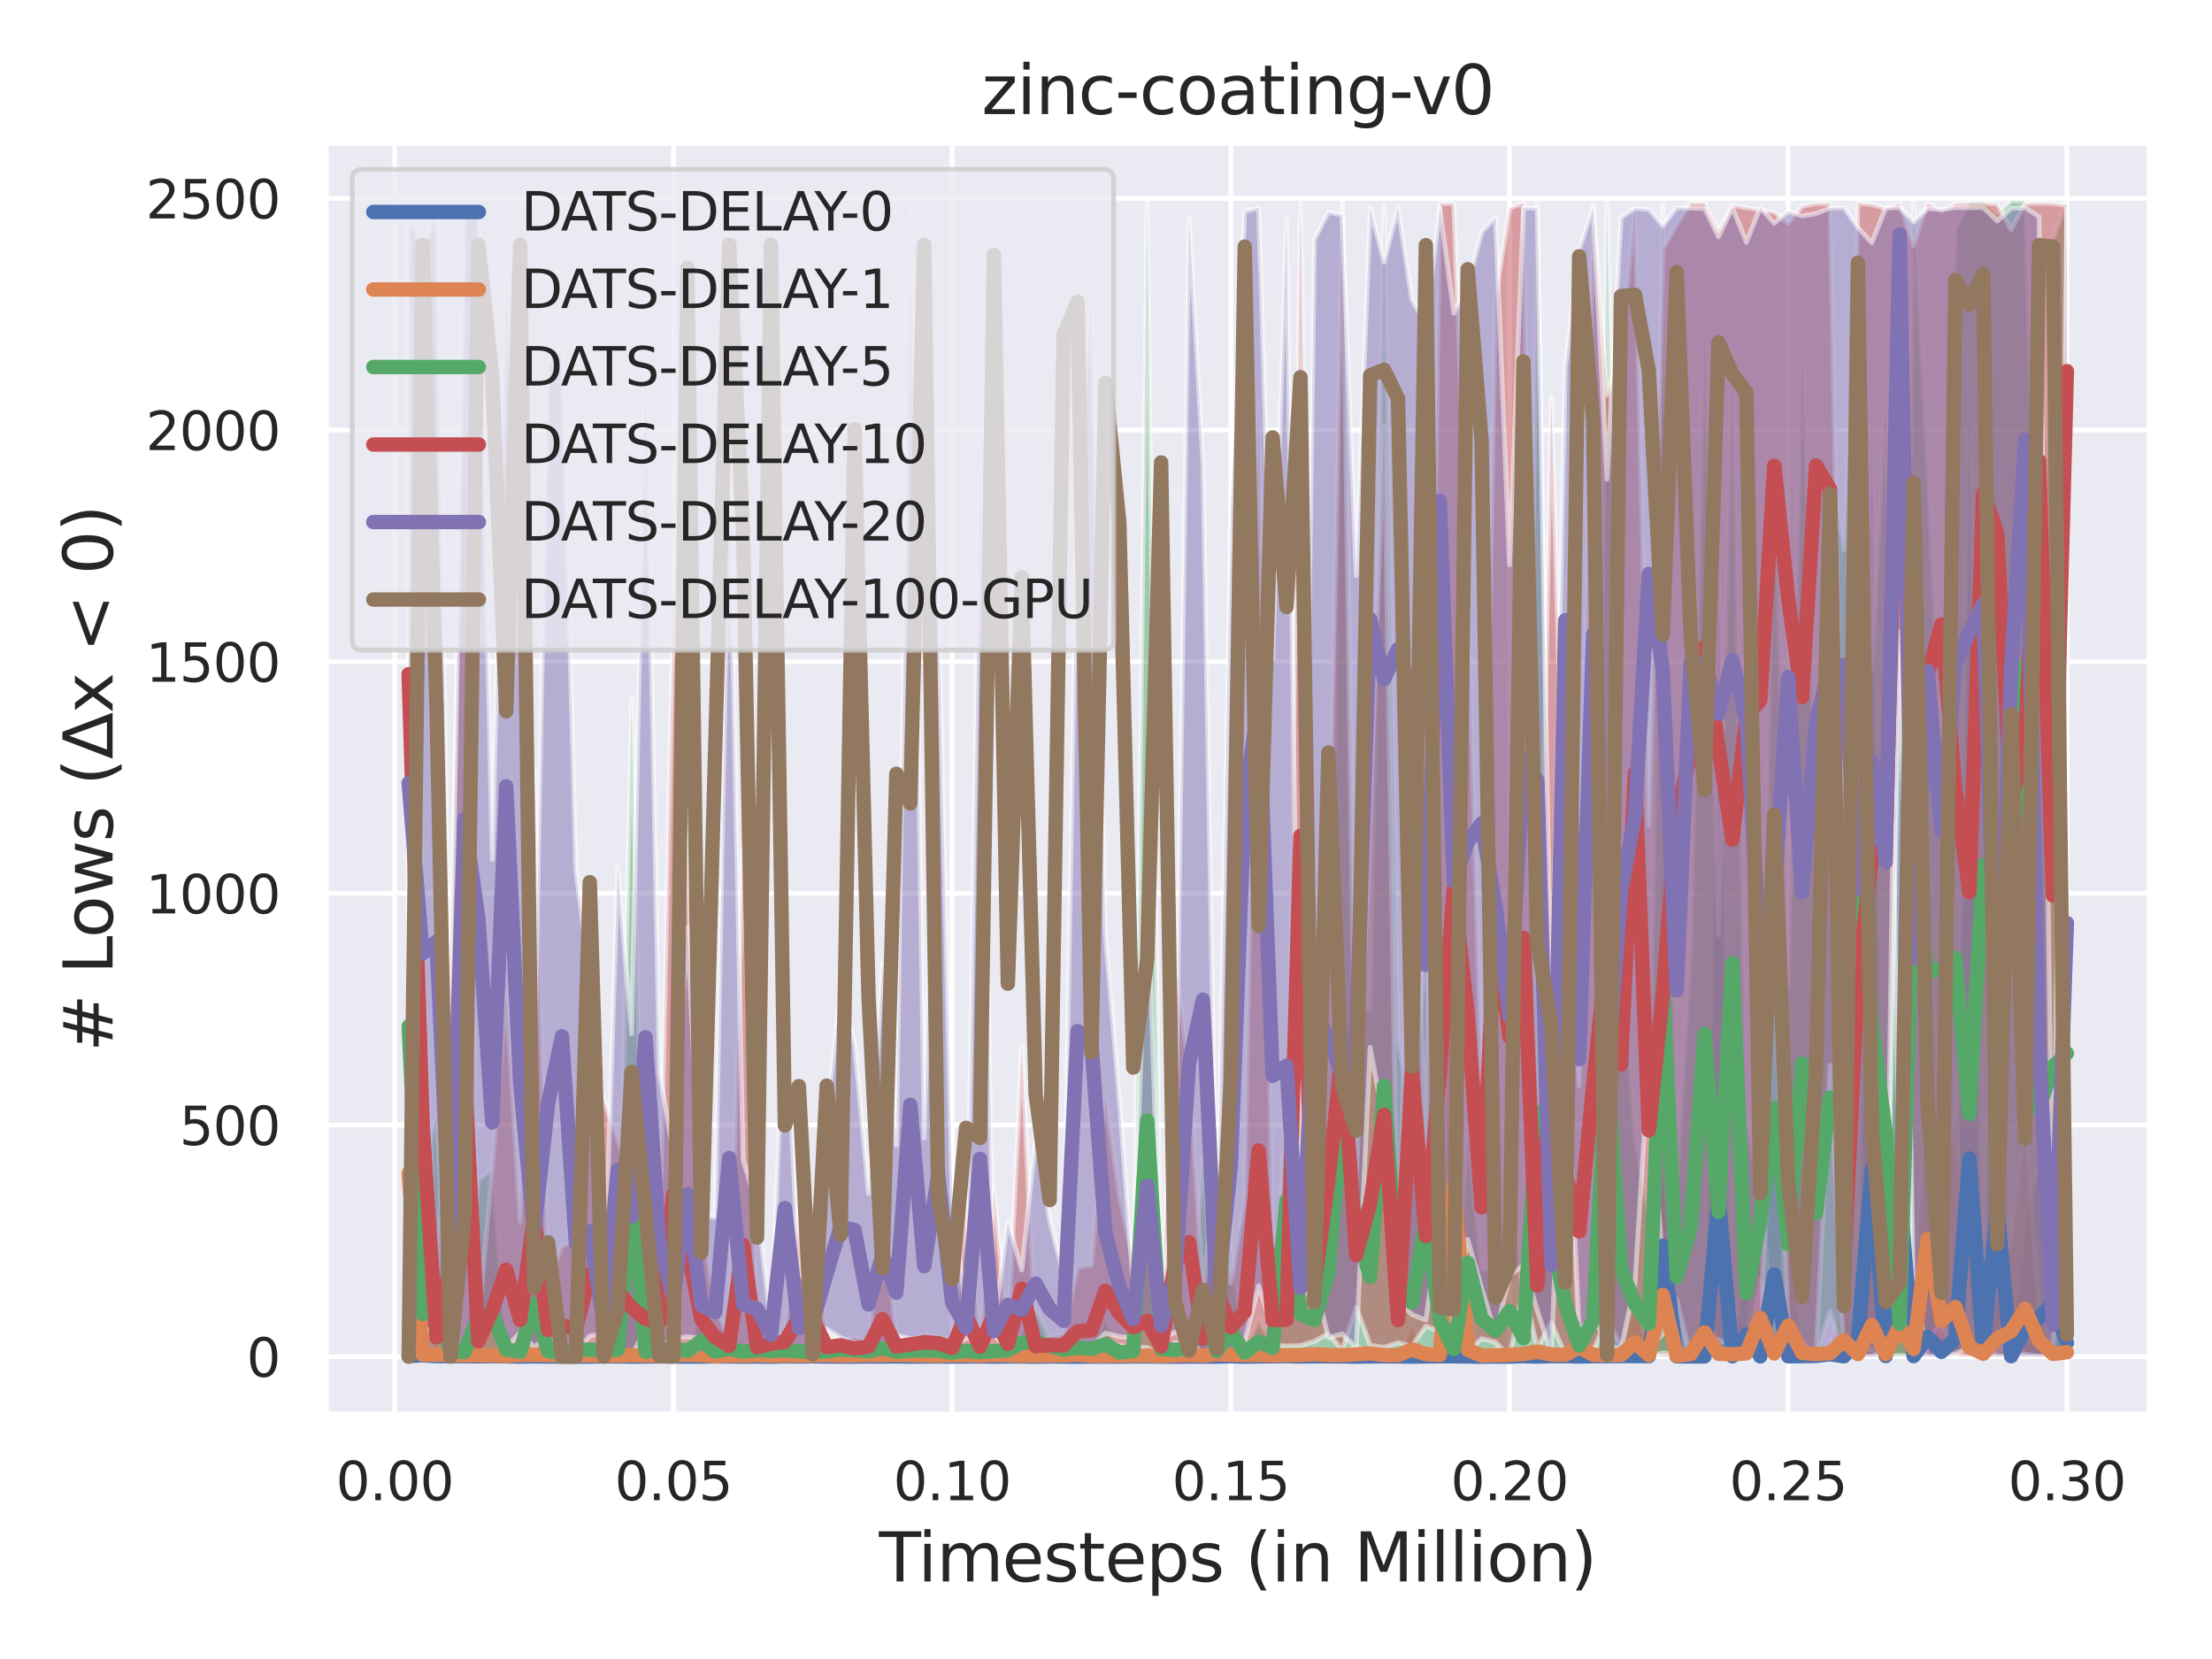 <?xml version="1.0" encoding="utf-8" standalone="no"?>
<!DOCTYPE svg PUBLIC "-//W3C//DTD SVG 1.1//EN"
  "http://www.w3.org/Graphics/SVG/1.1/DTD/svg11.dtd">
<svg xmlns:xlink="http://www.w3.org/1999/xlink" width="460.8pt" height="345.6pt" viewBox="0 0 460.8 345.6" xmlns="http://www.w3.org/2000/svg" version="1.1">
 <defs>
  <style type="text/css">*{stroke-linejoin: round; stroke-linecap: butt}</style>
 </defs>
 <g id="figure_1">
  <g id="patch_1">
   <path d="M 0 345.6 
L 460.8 345.6 
L 460.8 0 
L 0 0 
z
" style="fill: #ffffff"/>
  </g>
  <g id="axes_1">
   <g id="patch_2">
    <path d="M 67.86 294.66 
L 447.84 294.66 
L 447.84 29.76 
L 67.86 29.76 
z
" style="fill: #eaeaf2"/>
   </g>
   <g id="matplotlib.axis_1">
    <g id="xtick_1">
     <g id="line2d_1">
      <path d="M 82.229 294.66 
L 82.229 29.76 
" clip-path="url(#paedc71459a)" style="fill: none; stroke: #ffffff; stroke-linecap: round"/>
     </g>
     <g id="text_1">
      <!-- 0.00 -->
      <g style="fill: #262626" transform="translate(69.983 312.518)scale(0.11 -0.11)">
       <defs>
        <path id="DejaVuSans-30" d="M 2034 4250 
Q 1547 4250 1301 3770 
Q 1056 3291 1056 2328 
Q 1056 1369 1301 889 
Q 1547 409 2034 409 
Q 2525 409 2770 889 
Q 3016 1369 3016 2328 
Q 3016 3291 2770 3770 
Q 2525 4250 2034 4250 
z
M 2034 4750 
Q 2819 4750 3233 4129 
Q 3647 3509 3647 2328 
Q 3647 1150 3233 529 
Q 2819 -91 2034 -91 
Q 1250 -91 836 529 
Q 422 1150 422 2328 
Q 422 3509 836 4129 
Q 1250 4750 2034 4750 
z
" transform="scale(0.016)"/>
        <path id="DejaVuSans-2e" d="M 684 794 
L 1344 794 
L 1344 0 
L 684 0 
L 684 794 
z
" transform="scale(0.016)"/>
       </defs>
       <use xlink:href="#DejaVuSans-30"/>
       <use xlink:href="#DejaVuSans-2e" x="63.623"/>
       <use xlink:href="#DejaVuSans-30" x="95.41"/>
       <use xlink:href="#DejaVuSans-30" x="159.033"/>
      </g>
     </g>
    </g>
    <g id="xtick_2">
     <g id="line2d_2">
      <path d="M 140.286 294.66 
L 140.286 29.76 
" clip-path="url(#paedc71459a)" style="fill: none; stroke: #ffffff; stroke-linecap: round"/>
     </g>
     <g id="text_2">
      <!-- 0.05 -->
      <g style="fill: #262626" transform="translate(128.039 312.518)scale(0.11 -0.11)">
       <defs>
        <path id="DejaVuSans-35" d="M 691 4666 
L 3169 4666 
L 3169 4134 
L 1269 4134 
L 1269 2991 
Q 1406 3038 1543 3061 
Q 1681 3084 1819 3084 
Q 2600 3084 3056 2656 
Q 3513 2228 3513 1497 
Q 3513 744 3044 326 
Q 2575 -91 1722 -91 
Q 1428 -91 1123 -41 
Q 819 9 494 109 
L 494 744 
Q 775 591 1075 516 
Q 1375 441 1709 441 
Q 2250 441 2565 725 
Q 2881 1009 2881 1497 
Q 2881 1984 2565 2268 
Q 2250 2553 1709 2553 
Q 1456 2553 1204 2497 
Q 953 2441 691 2322 
L 691 4666 
z
" transform="scale(0.016)"/>
       </defs>
       <use xlink:href="#DejaVuSans-30"/>
       <use xlink:href="#DejaVuSans-2e" x="63.623"/>
       <use xlink:href="#DejaVuSans-30" x="95.41"/>
       <use xlink:href="#DejaVuSans-35" x="159.033"/>
      </g>
     </g>
    </g>
    <g id="xtick_3">
     <g id="line2d_3">
      <path d="M 198.342 294.66 
L 198.342 29.76 
" clip-path="url(#paedc71459a)" style="fill: none; stroke: #ffffff; stroke-linecap: round"/>
     </g>
     <g id="text_3">
      <!-- 0.10 -->
      <g style="fill: #262626" transform="translate(186.096 312.518)scale(0.11 -0.11)">
       <defs>
        <path id="DejaVuSans-31" d="M 794 531 
L 1825 531 
L 1825 4091 
L 703 3866 
L 703 4441 
L 1819 4666 
L 2450 4666 
L 2450 531 
L 3481 531 
L 3481 0 
L 794 0 
L 794 531 
z
" transform="scale(0.016)"/>
       </defs>
       <use xlink:href="#DejaVuSans-30"/>
       <use xlink:href="#DejaVuSans-2e" x="63.623"/>
       <use xlink:href="#DejaVuSans-31" x="95.41"/>
       <use xlink:href="#DejaVuSans-30" x="159.033"/>
      </g>
     </g>
    </g>
    <g id="xtick_4">
     <g id="line2d_4">
      <path d="M 256.399 294.66 
L 256.399 29.76 
" clip-path="url(#paedc71459a)" style="fill: none; stroke: #ffffff; stroke-linecap: round"/>
     </g>
     <g id="text_4">
      <!-- 0.15 -->
      <g style="fill: #262626" transform="translate(244.152 312.518)scale(0.11 -0.11)">
       <use xlink:href="#DejaVuSans-30"/>
       <use xlink:href="#DejaVuSans-2e" x="63.623"/>
       <use xlink:href="#DejaVuSans-31" x="95.41"/>
       <use xlink:href="#DejaVuSans-35" x="159.033"/>
      </g>
     </g>
    </g>
    <g id="xtick_5">
     <g id="line2d_5">
      <path d="M 314.455 294.66 
L 314.455 29.76 
" clip-path="url(#paedc71459a)" style="fill: none; stroke: #ffffff; stroke-linecap: round"/>
     </g>
     <g id="text_5">
      <!-- 0.20 -->
      <g style="fill: #262626" transform="translate(302.209 312.518)scale(0.11 -0.11)">
       <defs>
        <path id="DejaVuSans-32" d="M 1228 531 
L 3431 531 
L 3431 0 
L 469 0 
L 469 531 
Q 828 903 1448 1529 
Q 2069 2156 2228 2338 
Q 2531 2678 2651 2914 
Q 2772 3150 2772 3378 
Q 2772 3750 2511 3984 
Q 2250 4219 1831 4219 
Q 1534 4219 1204 4116 
Q 875 4013 500 3803 
L 500 4441 
Q 881 4594 1212 4672 
Q 1544 4750 1819 4750 
Q 2544 4750 2975 4387 
Q 3406 4025 3406 3419 
Q 3406 3131 3298 2873 
Q 3191 2616 2906 2266 
Q 2828 2175 2409 1742 
Q 1991 1309 1228 531 
z
" transform="scale(0.016)"/>
       </defs>
       <use xlink:href="#DejaVuSans-30"/>
       <use xlink:href="#DejaVuSans-2e" x="63.623"/>
       <use xlink:href="#DejaVuSans-32" x="95.41"/>
       <use xlink:href="#DejaVuSans-30" x="159.033"/>
      </g>
     </g>
    </g>
    <g id="xtick_6">
     <g id="line2d_6">
      <path d="M 372.512 294.66 
L 372.512 29.76 
" clip-path="url(#paedc71459a)" style="fill: none; stroke: #ffffff; stroke-linecap: round"/>
     </g>
     <g id="text_6">
      <!-- 0.25 -->
      <g style="fill: #262626" transform="translate(360.266 312.518)scale(0.11 -0.11)">
       <use xlink:href="#DejaVuSans-30"/>
       <use xlink:href="#DejaVuSans-2e" x="63.623"/>
       <use xlink:href="#DejaVuSans-32" x="95.41"/>
       <use xlink:href="#DejaVuSans-35" x="159.033"/>
      </g>
     </g>
    </g>
    <g id="xtick_7">
     <g id="line2d_7">
      <path d="M 430.568 294.66 
L 430.568 29.76 
" clip-path="url(#paedc71459a)" style="fill: none; stroke: #ffffff; stroke-linecap: round"/>
     </g>
     <g id="text_7">
      <!-- 0.30 -->
      <g style="fill: #262626" transform="translate(418.322 312.518)scale(0.11 -0.11)">
       <defs>
        <path id="DejaVuSans-33" d="M 2597 2516 
Q 3050 2419 3304 2112 
Q 3559 1806 3559 1356 
Q 3559 666 3084 287 
Q 2609 -91 1734 -91 
Q 1441 -91 1130 -33 
Q 819 25 488 141 
L 488 750 
Q 750 597 1062 519 
Q 1375 441 1716 441 
Q 2309 441 2620 675 
Q 2931 909 2931 1356 
Q 2931 1769 2642 2001 
Q 2353 2234 1838 2234 
L 1294 2234 
L 1294 2753 
L 1863 2753 
Q 2328 2753 2575 2939 
Q 2822 3125 2822 3475 
Q 2822 3834 2567 4026 
Q 2313 4219 1838 4219 
Q 1578 4219 1281 4162 
Q 984 4106 628 3988 
L 628 4550 
Q 988 4650 1302 4700 
Q 1616 4750 1894 4750 
Q 2613 4750 3031 4423 
Q 3450 4097 3450 3541 
Q 3450 3153 3228 2886 
Q 3006 2619 2597 2516 
z
" transform="scale(0.016)"/>
       </defs>
       <use xlink:href="#DejaVuSans-30"/>
       <use xlink:href="#DejaVuSans-2e" x="63.623"/>
       <use xlink:href="#DejaVuSans-33" x="95.41"/>
       <use xlink:href="#DejaVuSans-30" x="159.033"/>
      </g>
     </g>
    </g>
    <g id="text_8">
     <!-- Timesteps (in Million) -->
     <g style="fill: #262626" transform="translate(183.104 329.444)scale(0.14 -0.14)">
      <defs>
       <path id="DejaVuSans-54" d="M -19 4666 
L 3928 4666 
L 3928 4134 
L 2272 4134 
L 2272 0 
L 1638 0 
L 1638 4134 
L -19 4134 
L -19 4666 
z
" transform="scale(0.016)"/>
       <path id="DejaVuSans-69" d="M 603 3500 
L 1178 3500 
L 1178 0 
L 603 0 
L 603 3500 
z
M 603 4863 
L 1178 4863 
L 1178 4134 
L 603 4134 
L 603 4863 
z
" transform="scale(0.016)"/>
       <path id="DejaVuSans-6d" d="M 3328 2828 
Q 3544 3216 3844 3400 
Q 4144 3584 4550 3584 
Q 5097 3584 5394 3201 
Q 5691 2819 5691 2113 
L 5691 0 
L 5113 0 
L 5113 2094 
Q 5113 2597 4934 2840 
Q 4756 3084 4391 3084 
Q 3944 3084 3684 2787 
Q 3425 2491 3425 1978 
L 3425 0 
L 2847 0 
L 2847 2094 
Q 2847 2600 2669 2842 
Q 2491 3084 2119 3084 
Q 1678 3084 1418 2786 
Q 1159 2488 1159 1978 
L 1159 0 
L 581 0 
L 581 3500 
L 1159 3500 
L 1159 2956 
Q 1356 3278 1631 3431 
Q 1906 3584 2284 3584 
Q 2666 3584 2933 3390 
Q 3200 3197 3328 2828 
z
" transform="scale(0.016)"/>
       <path id="DejaVuSans-65" d="M 3597 1894 
L 3597 1613 
L 953 1613 
Q 991 1019 1311 708 
Q 1631 397 2203 397 
Q 2534 397 2845 478 
Q 3156 559 3463 722 
L 3463 178 
Q 3153 47 2828 -22 
Q 2503 -91 2169 -91 
Q 1331 -91 842 396 
Q 353 884 353 1716 
Q 353 2575 817 3079 
Q 1281 3584 2069 3584 
Q 2775 3584 3186 3129 
Q 3597 2675 3597 1894 
z
M 3022 2063 
Q 3016 2534 2758 2815 
Q 2500 3097 2075 3097 
Q 1594 3097 1305 2825 
Q 1016 2553 972 2059 
L 3022 2063 
z
" transform="scale(0.016)"/>
       <path id="DejaVuSans-73" d="M 2834 3397 
L 2834 2853 
Q 2591 2978 2328 3040 
Q 2066 3103 1784 3103 
Q 1356 3103 1142 2972 
Q 928 2841 928 2578 
Q 928 2378 1081 2264 
Q 1234 2150 1697 2047 
L 1894 2003 
Q 2506 1872 2764 1633 
Q 3022 1394 3022 966 
Q 3022 478 2636 193 
Q 2250 -91 1575 -91 
Q 1294 -91 989 -36 
Q 684 19 347 128 
L 347 722 
Q 666 556 975 473 
Q 1284 391 1588 391 
Q 1994 391 2212 530 
Q 2431 669 2431 922 
Q 2431 1156 2273 1281 
Q 2116 1406 1581 1522 
L 1381 1569 
Q 847 1681 609 1914 
Q 372 2147 372 2553 
Q 372 3047 722 3315 
Q 1072 3584 1716 3584 
Q 2034 3584 2315 3537 
Q 2597 3491 2834 3397 
z
" transform="scale(0.016)"/>
       <path id="DejaVuSans-74" d="M 1172 4494 
L 1172 3500 
L 2356 3500 
L 2356 3053 
L 1172 3053 
L 1172 1153 
Q 1172 725 1289 603 
Q 1406 481 1766 481 
L 2356 481 
L 2356 0 
L 1766 0 
Q 1100 0 847 248 
Q 594 497 594 1153 
L 594 3053 
L 172 3053 
L 172 3500 
L 594 3500 
L 594 4494 
L 1172 4494 
z
" transform="scale(0.016)"/>
       <path id="DejaVuSans-70" d="M 1159 525 
L 1159 -1331 
L 581 -1331 
L 581 3500 
L 1159 3500 
L 1159 2969 
Q 1341 3281 1617 3432 
Q 1894 3584 2278 3584 
Q 2916 3584 3314 3078 
Q 3713 2572 3713 1747 
Q 3713 922 3314 415 
Q 2916 -91 2278 -91 
Q 1894 -91 1617 61 
Q 1341 213 1159 525 
z
M 3116 1747 
Q 3116 2381 2855 2742 
Q 2594 3103 2138 3103 
Q 1681 3103 1420 2742 
Q 1159 2381 1159 1747 
Q 1159 1113 1420 752 
Q 1681 391 2138 391 
Q 2594 391 2855 752 
Q 3116 1113 3116 1747 
z
" transform="scale(0.016)"/>
       <path id="DejaVuSans-20" transform="scale(0.016)"/>
       <path id="DejaVuSans-28" d="M 1984 4856 
Q 1566 4138 1362 3434 
Q 1159 2731 1159 2009 
Q 1159 1288 1364 580 
Q 1569 -128 1984 -844 
L 1484 -844 
Q 1016 -109 783 600 
Q 550 1309 550 2009 
Q 550 2706 781 3412 
Q 1013 4119 1484 4856 
L 1984 4856 
z
" transform="scale(0.016)"/>
       <path id="DejaVuSans-6e" d="M 3513 2113 
L 3513 0 
L 2938 0 
L 2938 2094 
Q 2938 2591 2744 2837 
Q 2550 3084 2163 3084 
Q 1697 3084 1428 2787 
Q 1159 2491 1159 1978 
L 1159 0 
L 581 0 
L 581 3500 
L 1159 3500 
L 1159 2956 
Q 1366 3272 1645 3428 
Q 1925 3584 2291 3584 
Q 2894 3584 3203 3211 
Q 3513 2838 3513 2113 
z
" transform="scale(0.016)"/>
       <path id="DejaVuSans-4d" d="M 628 4666 
L 1569 4666 
L 2759 1491 
L 3956 4666 
L 4897 4666 
L 4897 0 
L 4281 0 
L 4281 4097 
L 3078 897 
L 2444 897 
L 1241 4097 
L 1241 0 
L 628 0 
L 628 4666 
z
" transform="scale(0.016)"/>
       <path id="DejaVuSans-6c" d="M 603 4863 
L 1178 4863 
L 1178 0 
L 603 0 
L 603 4863 
z
" transform="scale(0.016)"/>
       <path id="DejaVuSans-6f" d="M 1959 3097 
Q 1497 3097 1228 2736 
Q 959 2375 959 1747 
Q 959 1119 1226 758 
Q 1494 397 1959 397 
Q 2419 397 2687 759 
Q 2956 1122 2956 1747 
Q 2956 2369 2687 2733 
Q 2419 3097 1959 3097 
z
M 1959 3584 
Q 2709 3584 3137 3096 
Q 3566 2609 3566 1747 
Q 3566 888 3137 398 
Q 2709 -91 1959 -91 
Q 1206 -91 779 398 
Q 353 888 353 1747 
Q 353 2609 779 3096 
Q 1206 3584 1959 3584 
z
" transform="scale(0.016)"/>
       <path id="DejaVuSans-29" d="M 513 4856 
L 1013 4856 
Q 1481 4119 1714 3412 
Q 1947 2706 1947 2009 
Q 1947 1309 1714 600 
Q 1481 -109 1013 -844 
L 513 -844 
Q 928 -128 1133 580 
Q 1338 1288 1338 2009 
Q 1338 2731 1133 3434 
Q 928 4138 513 4856 
z
" transform="scale(0.016)"/>
      </defs>
      <use xlink:href="#DejaVuSans-54"/>
      <use xlink:href="#DejaVuSans-69" x="57.959"/>
      <use xlink:href="#DejaVuSans-6d" x="85.742"/>
      <use xlink:href="#DejaVuSans-65" x="183.154"/>
      <use xlink:href="#DejaVuSans-73" x="244.678"/>
      <use xlink:href="#DejaVuSans-74" x="296.777"/>
      <use xlink:href="#DejaVuSans-65" x="335.986"/>
      <use xlink:href="#DejaVuSans-70" x="397.51"/>
      <use xlink:href="#DejaVuSans-73" x="460.986"/>
      <use xlink:href="#DejaVuSans-20" x="513.086"/>
      <use xlink:href="#DejaVuSans-28" x="544.873"/>
      <use xlink:href="#DejaVuSans-69" x="583.887"/>
      <use xlink:href="#DejaVuSans-6e" x="611.67"/>
      <use xlink:href="#DejaVuSans-20" x="675.049"/>
      <use xlink:href="#DejaVuSans-4d" x="706.836"/>
      <use xlink:href="#DejaVuSans-69" x="793.115"/>
      <use xlink:href="#DejaVuSans-6c" x="820.898"/>
      <use xlink:href="#DejaVuSans-6c" x="848.682"/>
      <use xlink:href="#DejaVuSans-69" x="876.465"/>
      <use xlink:href="#DejaVuSans-6f" x="904.248"/>
      <use xlink:href="#DejaVuSans-6e" x="965.43"/>
      <use xlink:href="#DejaVuSans-29" x="1028.809"/>
     </g>
    </g>
   </g>
   <g id="matplotlib.axis_2">
    <g id="ytick_1">
     <g id="line2d_8">
      <path d="M 67.86 282.619 
L 447.84 282.619 
" clip-path="url(#paedc71459a)" style="fill: none; stroke: #ffffff; stroke-linecap: round"/>
     </g>
     <g id="text_9">
      <!-- 0 -->
      <g style="fill: #262626" transform="translate(51.361 286.798)scale(0.11 -0.11)">
       <use xlink:href="#DejaVuSans-30"/>
      </g>
     </g>
    </g>
    <g id="ytick_2">
     <g id="line2d_9">
      <path d="M 67.86 234.359 
L 447.84 234.359 
" clip-path="url(#paedc71459a)" style="fill: none; stroke: #ffffff; stroke-linecap: round"/>
     </g>
     <g id="text_10">
      <!-- 500 -->
      <g style="fill: #262626" transform="translate(37.364 238.538)scale(0.11 -0.11)">
       <use xlink:href="#DejaVuSans-35"/>
       <use xlink:href="#DejaVuSans-30" x="63.623"/>
       <use xlink:href="#DejaVuSans-30" x="127.246"/>
      </g>
     </g>
    </g>
    <g id="ytick_3">
     <g id="line2d_10">
      <path d="M 67.86 186.099 
L 447.84 186.099 
" clip-path="url(#paedc71459a)" style="fill: none; stroke: #ffffff; stroke-linecap: round"/>
     </g>
     <g id="text_11">
      <!-- 1000 -->
      <g style="fill: #262626" transform="translate(30.365 190.278)scale(0.11 -0.11)">
       <use xlink:href="#DejaVuSans-31"/>
       <use xlink:href="#DejaVuSans-30" x="63.623"/>
       <use xlink:href="#DejaVuSans-30" x="127.246"/>
       <use xlink:href="#DejaVuSans-30" x="190.869"/>
      </g>
     </g>
    </g>
    <g id="ytick_4">
     <g id="line2d_11">
      <path d="M 67.86 137.839 
L 447.84 137.839 
" clip-path="url(#paedc71459a)" style="fill: none; stroke: #ffffff; stroke-linecap: round"/>
     </g>
     <g id="text_12">
      <!-- 1500 -->
      <g style="fill: #262626" transform="translate(30.365 142.018)scale(0.11 -0.11)">
       <use xlink:href="#DejaVuSans-31"/>
       <use xlink:href="#DejaVuSans-35" x="63.623"/>
       <use xlink:href="#DejaVuSans-30" x="127.246"/>
       <use xlink:href="#DejaVuSans-30" x="190.869"/>
      </g>
     </g>
    </g>
    <g id="ytick_5">
     <g id="line2d_12">
      <path d="M 67.86 89.578 
L 447.84 89.578 
" clip-path="url(#paedc71459a)" style="fill: none; stroke: #ffffff; stroke-linecap: round"/>
     </g>
     <g id="text_13">
      <!-- 2000 -->
      <g style="fill: #262626" transform="translate(30.365 93.758)scale(0.11 -0.11)">
       <use xlink:href="#DejaVuSans-32"/>
       <use xlink:href="#DejaVuSans-30" x="63.623"/>
       <use xlink:href="#DejaVuSans-30" x="127.246"/>
       <use xlink:href="#DejaVuSans-30" x="190.869"/>
      </g>
     </g>
    </g>
    <g id="ytick_6">
     <g id="line2d_13">
      <path d="M 67.86 41.318 
L 447.84 41.318 
" clip-path="url(#paedc71459a)" style="fill: none; stroke: #ffffff; stroke-linecap: round"/>
     </g>
     <g id="text_14">
      <!-- 2500 -->
      <g style="fill: #262626" transform="translate(30.365 45.497)scale(0.11 -0.11)">
       <use xlink:href="#DejaVuSans-32"/>
       <use xlink:href="#DejaVuSans-35" x="63.623"/>
       <use xlink:href="#DejaVuSans-30" x="127.246"/>
       <use xlink:href="#DejaVuSans-30" x="190.869"/>
      </g>
     </g>
    </g>
    <g id="text_15">
     <!-- # Lows (Δx &lt; 0) -->
     <g style="fill: #262626" transform="translate(23.453 219.12)rotate(-90)scale(0.14 -0.14)">
      <defs>
       <path id="DejaVuSans-23" d="M 3272 2816 
L 2363 2816 
L 2100 1772 
L 3016 1772 
L 3272 2816 
z
M 2803 4594 
L 2478 3297 
L 3391 3297 
L 3719 4594 
L 4219 4594 
L 3897 3297 
L 4872 3297 
L 4872 2816 
L 3775 2816 
L 3519 1772 
L 4513 1772 
L 4513 1294 
L 3397 1294 
L 3072 0 
L 2572 0 
L 2894 1294 
L 1978 1294 
L 1656 0 
L 1153 0 
L 1478 1294 
L 494 1294 
L 494 1772 
L 1594 1772 
L 1856 2816 
L 850 2816 
L 850 3297 
L 1978 3297 
L 2297 4594 
L 2803 4594 
z
" transform="scale(0.016)"/>
       <path id="DejaVuSans-4c" d="M 628 4666 
L 1259 4666 
L 1259 531 
L 3531 531 
L 3531 0 
L 628 0 
L 628 4666 
z
" transform="scale(0.016)"/>
       <path id="DejaVuSans-77" d="M 269 3500 
L 844 3500 
L 1563 769 
L 2278 3500 
L 2956 3500 
L 3675 769 
L 4391 3500 
L 4966 3500 
L 4050 0 
L 3372 0 
L 2619 2869 
L 1863 0 
L 1184 0 
L 269 3500 
z
" transform="scale(0.016)"/>
       <path id="DejaVuSans-394" d="M 2188 4044 
L 906 525 
L 3472 525 
L 2188 4044 
z
M 50 0 
L 1831 4666 
L 2547 4666 
L 4325 0 
L 50 0 
z
" transform="scale(0.016)"/>
       <path id="DejaVuSans-78" d="M 3513 3500 
L 2247 1797 
L 3578 0 
L 2900 0 
L 1881 1375 
L 863 0 
L 184 0 
L 1544 1831 
L 300 3500 
L 978 3500 
L 1906 2253 
L 2834 3500 
L 3513 3500 
z
" transform="scale(0.016)"/>
       <path id="DejaVuSans-3c" d="M 4684 3150 
L 1459 2003 
L 4684 863 
L 4684 294 
L 678 1747 
L 678 2266 
L 4684 3719 
L 4684 3150 
z
" transform="scale(0.016)"/>
      </defs>
      <use xlink:href="#DejaVuSans-23"/>
      <use xlink:href="#DejaVuSans-20" x="83.789"/>
      <use xlink:href="#DejaVuSans-4c" x="115.576"/>
      <use xlink:href="#DejaVuSans-6f" x="169.539"/>
      <use xlink:href="#DejaVuSans-77" x="230.721"/>
      <use xlink:href="#DejaVuSans-73" x="312.508"/>
      <use xlink:href="#DejaVuSans-20" x="364.607"/>
      <use xlink:href="#DejaVuSans-28" x="396.395"/>
      <use xlink:href="#DejaVuSans-394" x="435.408"/>
      <use xlink:href="#DejaVuSans-78" x="503.816"/>
      <use xlink:href="#DejaVuSans-20" x="562.996"/>
      <use xlink:href="#DejaVuSans-3c" x="594.783"/>
      <use xlink:href="#DejaVuSans-20" x="678.572"/>
      <use xlink:href="#DejaVuSans-30" x="710.359"/>
      <use xlink:href="#DejaVuSans-29" x="773.982"/>
     </g>
    </g>
   </g>
   <g id="PolyCollection_1">
    <defs>
     <path id="m6f7fc1c821" d="M 85.132 -63.077 
L 85.132 -63.174 
L 88.035 -63.27 
L 90.937 -63.27 
L 93.84 -63.174 
L 96.743 -63.077 
L 99.646 -63.077 
L 102.549 -63.174 
L 105.452 -63.077 
L 108.354 -63.077 
L 111.257 -63.077 
L 114.16 -63.077 
L 117.063 -63.077 
L 119.966 -63.077 
L 122.869 -63.077 
L 125.771 -63.077 
L 128.674 -63.077 
L 131.577 -63.077 
L 134.48 -63.077 
L 137.383 -63.174 
L 140.286 -63.174 
L 143.188 -63.077 
L 146.091 -63.077 
L 148.994 -63.174 
L 151.897 -63.077 
L 154.8 -63.077 
L 157.702 -63.077 
L 160.605 -62.981 
L 163.508 -63.077 
L 166.411 -63.174 
L 169.314 -63.174 
L 172.217 -63.077 
L 175.119 -63.077 
L 178.022 -63.077 
L 180.925 -63.077 
L 183.828 -63.077 
L 186.731 -63.077 
L 189.634 -63.077 
L 192.536 -63.077 
L 195.439 -63.077 
L 198.342 -63.077 
L 201.245 -63.077 
L 204.148 -63.077 
L 207.051 -63.077 
L 209.953 -63.077 
L 212.856 -63.174 
L 215.759 -62.981 
L 218.662 -63.077 
L 221.565 -63.077 
L 224.467 -62.981 
L 227.37 -63.077 
L 230.273 -63.077 
L 233.176 -63.077 
L 236.079 -63.174 
L 238.982 -63.174 
L 241.884 -63.077 
L 244.787 -62.981 
L 247.69 -63.077 
L 250.593 -63.077 
L 253.496 -63.077 
L 256.399 -63.077 
L 259.301 -63.077 
L 262.204 -63.174 
L 265.107 -63.367 
L 268.01 -63.174 
L 270.913 -63.174 
L 273.816 -63.077 
L 276.718 -63.27 
L 279.621 -63.174 
L 282.524 -62.981 
L 285.427 -63.174 
L 288.33 -63.174 
L 291.233 -63.174 
L 294.135 -63.077 
L 297.038 -63.174 
L 299.941 -63.077 
L 302.844 -63.27 
L 305.747 -63.077 
L 308.649 -62.981 
L 311.552 -63.077 
L 314.455 -62.981 
L 317.358 -63.27 
L 320.261 -63.077 
L 323.164 -63.367 
L 326.066 -63.27 
L 328.969 -63.077 
L 331.872 -63.464 
L 334.775 -63.367 
L 337.678 -63.367 
L 340.581 -63.464 
L 343.483 -63.174 
L 346.386 -177.357 
L 349.289 -63.077 
L 352.192 -63.077 
L 355.095 -63.27 
L 357.998 -228.031 
L 360.9 -63.174 
L 363.803 -85.567 
L 366.706 -63.174 
L 369.609 -128.711 
L 372.512 -63.174 
L 375.414 -63.27 
L 378.317 -63.464 
L 381.22 -64.525 
L 384.123 -63.27 
L 387.026 -78.521 
L 389.929 -257.662 
L 392.831 -63.27 
L 395.734 -233.05 
L 398.637 -63.174 
L 401.54 -82.768 
L 404.443 -67.324 
L 407.346 -81.609 
L 410.248 -268.955 
L 413.151 -71.764 
L 416.054 -201.681 
L 418.957 -63.27 
L 421.86 -91.84 
L 424.763 -102.94 
L 427.665 -118.866 
L 430.568 -76.011 
L 430.568 -62.981 
L 430.568 -62.981 
L 427.665 -62.981 
L 424.763 -62.981 
L 421.86 -63.077 
L 418.957 -62.981 
L 416.054 -63.077 
L 413.151 -63.077 
L 410.248 -62.981 
L 407.346 -62.981 
L 404.443 -63.077 
L 401.54 -62.981 
L 398.637 -63.077 
L 395.734 -62.981 
L 392.831 -62.981 
L 389.929 -63.077 
L 387.026 -62.981 
L 384.123 -62.981 
L 381.22 -62.981 
L 378.317 -62.981 
L 375.414 -62.981 
L 372.512 -62.981 
L 369.609 -62.981 
L 366.706 -62.981 
L 363.803 -62.981 
L 360.9 -62.981 
L 357.998 -63.077 
L 355.095 -62.981 
L 352.192 -62.981 
L 349.289 -62.981 
L 346.386 -62.981 
L 343.483 -63.077 
L 340.581 -62.981 
L 337.678 -62.981 
L 334.775 -62.981 
L 331.872 -62.981 
L 328.969 -62.981 
L 326.066 -62.981 
L 323.164 -62.981 
L 320.261 -62.981 
L 317.358 -62.981 
L 314.455 -62.981 
L 311.552 -62.981 
L 308.649 -62.981 
L 305.747 -62.981 
L 302.844 -62.981 
L 299.941 -62.981 
L 297.038 -62.981 
L 294.135 -62.981 
L 291.233 -62.981 
L 288.33 -62.981 
L 285.427 -62.981 
L 282.524 -62.981 
L 279.621 -62.981 
L 276.718 -62.981 
L 273.816 -62.981 
L 270.913 -62.981 
L 268.01 -62.981 
L 265.107 -62.981 
L 262.204 -62.981 
L 259.301 -62.981 
L 256.399 -62.981 
L 253.496 -62.981 
L 250.593 -62.981 
L 247.69 -62.981 
L 244.787 -62.981 
L 241.884 -62.981 
L 238.982 -62.981 
L 236.079 -62.981 
L 233.176 -62.981 
L 230.273 -62.981 
L 227.37 -62.981 
L 224.467 -62.981 
L 221.565 -62.981 
L 218.662 -62.981 
L 215.759 -62.981 
L 212.856 -62.981 
L 209.953 -62.981 
L 207.051 -62.981 
L 204.148 -62.981 
L 201.245 -62.981 
L 198.342 -62.981 
L 195.439 -62.981 
L 192.536 -62.981 
L 189.634 -62.981 
L 186.731 -62.981 
L 183.828 -62.981 
L 180.925 -62.981 
L 178.022 -62.981 
L 175.119 -62.981 
L 172.217 -62.981 
L 169.314 -62.981 
L 166.411 -62.981 
L 163.508 -62.981 
L 160.605 -62.981 
L 157.702 -62.981 
L 154.8 -62.981 
L 151.897 -62.981 
L 148.994 -62.981 
L 146.091 -62.981 
L 143.188 -62.981 
L 140.286 -62.981 
L 137.383 -62.981 
L 134.48 -62.981 
L 131.577 -62.981 
L 128.674 -62.981 
L 125.771 -62.981 
L 122.869 -62.981 
L 119.966 -62.981 
L 117.063 -62.981 
L 114.16 -62.981 
L 111.257 -62.981 
L 108.354 -62.981 
L 105.452 -62.981 
L 102.549 -62.981 
L 99.646 -62.981 
L 96.743 -63.077 
L 93.84 -62.981 
L 90.937 -62.981 
L 88.035 -63.174 
L 85.132 -63.077 
z
" style="stroke: #ffffff; stroke-opacity: 0.5"/>
    </defs>
    <g clip-path="url(#paedc71459a)">
     <use xlink:href="#m6f7fc1c821" x="0" y="345.6" style="fill: #4c72b0; fill-opacity: 0.5; stroke: #ffffff; stroke-opacity: 0.5"/>
    </g>
   </g>
   <g id="PolyCollection_2">
    <defs>
     <path id="m4bf619c850" d="M 85.132 -63.367 
L 85.132 -207.086 
L 88.035 -63.56 
L 90.937 -63.657 
L 93.84 -63.657 
L 96.743 -63.367 
L 99.646 -63.464 
L 102.549 -63.367 
L 105.452 -63.27 
L 108.354 -63.367 
L 111.257 -63.56 
L 114.16 -63.464 
L 117.063 -63.56 
L 119.966 -63.367 
L 122.869 -63.367 
L 125.771 -63.367 
L 128.674 -63.27 
L 131.577 -63.367 
L 134.48 -63.367 
L 137.383 -63.367 
L 140.286 -63.367 
L 143.188 -63.56 
L 146.091 -63.367 
L 148.994 -63.27 
L 151.897 -63.27 
L 154.8 -63.27 
L 157.702 -63.56 
L 160.605 -63.367 
L 163.508 -63.27 
L 166.411 -63.27 
L 169.314 -63.27 
L 172.217 -63.56 
L 175.119 -63.27 
L 178.022 -63.27 
L 180.925 -63.464 
L 183.828 -63.464 
L 186.731 -63.657 
L 189.634 -63.367 
L 192.536 -63.464 
L 195.439 -63.27 
L 198.342 -63.367 
L 201.245 -63.367 
L 204.148 -63.27 
L 207.051 -63.56 
L 209.953 -63.367 
L 212.856 -63.174 
L 215.759 -63.367 
L 218.662 -63.367 
L 221.565 -63.464 
L 224.467 -63.657 
L 227.37 -63.27 
L 230.273 -63.27 
L 233.176 -63.367 
L 236.079 -63.56 
L 238.982 -63.464 
L 241.884 -63.27 
L 244.787 -63.367 
L 247.69 -63.464 
L 250.593 -63.56 
L 253.496 -64.332 
L 256.399 -63.56 
L 259.301 -63.56 
L 262.204 -63.56 
L 265.107 -63.367 
L 268.01 -63.56 
L 270.913 -63.56 
L 273.816 -64.236 
L 276.718 -63.367 
L 279.621 -63.464 
L 282.524 -64.043 
L 285.427 -64.815 
L 288.33 -63.657 
L 291.233 -63.367 
L 294.135 -69.351 
L 297.038 -64.043 
L 299.941 -63.367 
L 302.844 -226.486 
L 305.747 -69.641 
L 308.649 -63.367 
L 311.552 -63.56 
L 314.455 -63.657 
L 317.358 -64.043 
L 320.261 -66.649 
L 323.164 -63.657 
L 326.066 -64.043 
L 328.969 -71.764 
L 331.872 -63.85 
L 334.775 -63.464 
L 337.678 -63.56 
L 340.581 -75.722 
L 343.483 -63.657 
L 346.386 -108.635 
L 349.289 -63.367 
L 352.192 -64.622 
L 355.095 -76.204 
L 357.998 -64.429 
L 360.9 -64.139 
L 363.803 -64.139 
L 366.706 -100.431 
L 369.609 -63.946 
L 372.512 -94.157 
L 375.414 -64.139 
L 378.317 -64.236 
L 381.22 -64.332 
L 384.123 -76.976 
L 387.026 -64.622 
L 389.929 -91.551 
L 392.831 -64.139 
L 395.734 -92.709 
L 398.637 -69.641 
L 401.54 -121.955 
L 404.443 -98.404 
L 407.346 -112.496 
L 410.248 -70.703 
L 413.151 -64.139 
L 416.054 -77.749 
L 418.957 -87.208 
L 421.86 -110.083 
L 424.763 -73.888 
L 427.665 -64.139 
L 430.568 -65.104 
L 430.568 -63.174 
L 430.568 -63.174 
L 427.665 -63.174 
L 424.763 -63.27 
L 421.86 -63.464 
L 418.957 -62.981 
L 416.054 -63.367 
L 413.151 -63.077 
L 410.248 -63.077 
L 407.346 -63.174 
L 404.443 -63.174 
L 401.54 -63.27 
L 398.637 -62.981 
L 395.734 -63.367 
L 392.831 -63.174 
L 389.929 -62.981 
L 387.026 -62.981 
L 384.123 -63.174 
L 381.22 -63.27 
L 378.317 -62.981 
L 375.414 -63.077 
L 372.512 -62.981 
L 369.609 -63.367 
L 366.706 -63.27 
L 363.803 -63.27 
L 360.9 -63.174 
L 357.998 -63.27 
L 355.095 -63.174 
L 352.192 -62.981 
L 349.289 -62.981 
L 346.386 -62.981 
L 343.483 -63.174 
L 340.581 -63.27 
L 337.678 -63.174 
L 334.775 -63.174 
L 331.872 -63.077 
L 328.969 -63.174 
L 326.066 -62.981 
L 323.164 -63.174 
L 320.261 -63.077 
L 317.358 -63.174 
L 314.455 -63.174 
L 311.552 -63.077 
L 308.649 -63.077 
L 305.747 -63.077 
L 302.844 -63.174 
L 299.941 -63.27 
L 297.038 -63.174 
L 294.135 -62.981 
L 291.233 -63.077 
L 288.33 -63.174 
L 285.427 -63.174 
L 282.524 -63.27 
L 279.621 -63.174 
L 276.718 -63.27 
L 273.816 -63.174 
L 270.913 -63.174 
L 268.01 -63.077 
L 265.107 -62.981 
L 262.204 -63.174 
L 259.301 -63.27 
L 256.399 -63.174 
L 253.496 -63.174 
L 250.593 -62.981 
L 247.69 -63.174 
L 244.787 -63.077 
L 241.884 -62.981 
L 238.982 -62.981 
L 236.079 -62.981 
L 233.176 -63.077 
L 230.273 -63.077 
L 227.37 -63.077 
L 224.467 -63.077 
L 221.565 -63.077 
L 218.662 -63.174 
L 215.759 -63.174 
L 212.856 -63.077 
L 209.953 -63.174 
L 207.051 -63.174 
L 204.148 -63.077 
L 201.245 -63.174 
L 198.342 -63.174 
L 195.439 -62.981 
L 192.536 -63.174 
L 189.634 -63.174 
L 186.731 -63.174 
L 183.828 -62.981 
L 180.925 -63.077 
L 178.022 -63.174 
L 175.119 -63.174 
L 172.217 -63.174 
L 169.314 -63.077 
L 166.411 -63.174 
L 163.508 -62.981 
L 160.605 -62.981 
L 157.702 -63.077 
L 154.8 -62.981 
L 151.897 -62.981 
L 148.994 -62.981 
L 146.091 -63.174 
L 143.188 -63.174 
L 140.286 -63.174 
L 137.383 -63.077 
L 134.48 -63.077 
L 131.577 -63.174 
L 128.674 -63.077 
L 125.771 -63.077 
L 122.869 -63.174 
L 119.966 -63.174 
L 117.063 -62.981 
L 114.16 -63.174 
L 111.257 -63.27 
L 108.354 -63.27 
L 105.452 -62.981 
L 102.549 -63.077 
L 99.646 -63.174 
L 96.743 -63.077 
L 93.84 -63.077 
L 90.937 -63.174 
L 88.035 -63.174 
L 85.132 -63.367 
z
" style="stroke: #ffffff; stroke-opacity: 0.5"/>
    </defs>
    <g clip-path="url(#paedc71459a)">
     <use xlink:href="#m4bf619c850" x="0" y="345.6" style="fill: #dd8452; fill-opacity: 0.5; stroke: #ffffff; stroke-opacity: 0.5"/>
    </g>
   </g>
   <g id="PolyCollection_3">
    <defs>
     <path id="mda9c5c8622" d="M 85.132 -64.139 
L 85.132 -223.108 
L 88.035 -102.747 
L 90.937 -113.171 
L 93.84 -64.429 
L 96.743 -64.236 
L 99.646 -99.659 
L 102.549 -102.072 
L 105.452 -65.104 
L 108.354 -64.429 
L 111.257 -113.751 
L 114.16 -64.429 
L 117.063 -64.043 
L 119.966 -65.394 
L 122.869 -64.622 
L 125.771 -65.008 
L 128.674 -65.49 
L 131.577 -200.04 
L 134.48 -64.236 
L 137.383 -64.622 
L 140.286 -65.104 
L 143.188 -64.622 
L 146.091 -72.536 
L 148.994 -64.525 
L 151.897 -64.911 
L 154.8 -64.429 
L 157.702 -64.911 
L 160.605 -64.718 
L 163.508 -64.911 
L 166.411 -64.525 
L 169.314 -64.911 
L 172.217 -64.622 
L 175.119 -66.552 
L 178.022 -65.104 
L 180.925 -64.525 
L 183.828 -65.587 
L 186.731 -64.429 
L 189.634 -64.718 
L 192.536 -64.911 
L 195.439 -64.525 
L 198.342 -64.043 
L 201.245 -64.815 
L 204.148 -64.525 
L 207.051 -64.622 
L 209.953 -64.911 
L 212.856 -67.807 
L 215.759 -72.923 
L 218.662 -66.745 
L 221.565 -65.394 
L 224.467 -65.587 
L 227.37 -65.49 
L 230.273 -70.799 
L 233.176 -64.525 
L 236.079 -64.911 
L 238.982 -303.703 
L 241.884 -65.394 
L 244.787 -65.683 
L 247.69 -65.877 
L 250.593 -104.485 
L 253.496 -64.815 
L 256.399 -85.47 
L 259.301 -64.332 
L 262.204 -70.703 
L 265.107 -65.394 
L 268.01 -117.611 
L 270.913 -92.999 
L 273.816 -81.995 
L 276.718 -108.249 
L 279.621 -303.703 
L 282.524 -136.24 
L 285.427 -135.178 
L 288.33 -302.544 
L 291.233 -128.711 
L 294.135 -113.268 
L 297.038 -147.726 
L 299.941 -93.674 
L 302.844 -67.807 
L 305.747 -109.697 
L 308.649 -80.934 
L 311.552 -81.513 
L 314.455 -101.686 
L 317.358 -74.37 
L 320.261 -303.799 
L 323.164 -124.175 
L 326.066 -111.724 
L 328.969 -66.456 
L 331.872 -74.467 
L 334.775 -303.799 
L 337.678 -150.621 
L 340.581 -108.635 
L 343.483 -92.709 
L 346.386 -302.834 
L 349.289 -98.983 
L 352.192 -148.112 
L 355.095 -282.082 
L 357.998 -150.814 
L 360.9 -274.36 
L 363.803 -111.531 
L 366.706 -98.693 
L 369.609 -257.759 
L 372.512 -140.101 
L 375.414 -276.387 
L 378.317 -179.674 
L 381.22 -250.906 
L 384.123 -231.119 
L 387.026 -292.603 
L 389.929 -205.927 
L 392.831 -263.068 
L 395.734 -91.261 
L 398.637 -303.703 
L 401.54 -248.396 
L 404.443 -189.616 
L 407.346 -298.104 
L 410.248 -303.606 
L 413.151 -303.799 
L 416.054 -300.807 
L 418.957 -303.799 
L 421.86 -303.799 
L 424.763 -209.885 
L 427.665 -295.884 
L 430.568 -303.413 
L 430.568 -62.981 
L 430.568 -62.981 
L 427.665 -62.981 
L 424.763 -63.077 
L 421.86 -63.174 
L 418.957 -68 
L 416.054 -63.464 
L 413.151 -64.429 
L 410.248 -64.236 
L 407.346 -63.27 
L 404.443 -70.22 
L 401.54 -66.552 
L 398.637 -63.077 
L 395.734 -63.077 
L 392.831 -62.981 
L 389.929 -64.429 
L 387.026 -65.587 
L 384.123 -63.464 
L 381.22 -72.536 
L 378.317 -62.981 
L 375.414 -66.166 
L 372.512 -65.008 
L 369.609 -63.464 
L 366.706 -79.293 
L 363.803 -63.174 
L 360.9 -63.464 
L 357.998 -64.718 
L 355.095 -64.525 
L 352.192 -64.429 
L 349.289 -63.657 
L 346.386 -63.753 
L 343.483 -63.174 
L 340.581 -64.525 
L 337.678 -62.981 
L 334.775 -63.946 
L 331.872 -64.911 
L 328.969 -64.525 
L 326.066 -63.56 
L 323.164 -63.27 
L 320.261 -64.043 
L 317.358 -63.077 
L 314.455 -63.946 
L 311.552 -64.525 
L 308.649 -62.981 
L 305.747 -63.464 
L 302.844 -63.077 
L 299.941 -63.464 
L 297.038 -64.429 
L 294.135 -63.56 
L 291.233 -63.946 
L 288.33 -62.981 
L 285.427 -64.043 
L 282.524 -65.008 
L 279.621 -63.946 
L 276.718 -62.981 
L 273.816 -64.525 
L 270.913 -64.043 
L 268.01 -64.043 
L 265.107 -63.946 
L 262.204 -63.946 
L 259.301 -62.981 
L 256.399 -62.981 
L 253.496 -63.464 
L 250.593 -63.56 
L 247.69 -63.946 
L 244.787 -63.464 
L 241.884 -63.946 
L 238.982 -63.946 
L 236.079 -63.27 
L 233.176 -62.981 
L 230.273 -63.56 
L 227.37 -64.043 
L 224.467 -64.429 
L 221.565 -63.946 
L 218.662 -64.236 
L 215.759 -63.946 
L 212.856 -63.946 
L 209.953 -63.946 
L 207.051 -62.981 
L 204.148 -63.464 
L 201.245 -63.56 
L 198.342 -63.56 
L 195.439 -64.043 
L 192.536 -63.464 
L 189.634 -63.946 
L 186.731 -63.464 
L 183.828 -63.657 
L 180.925 -63.753 
L 178.022 -63.464 
L 175.119 -63.464 
L 172.217 -63.464 
L 169.314 -63.464 
L 166.411 -63.56 
L 163.508 -63.56 
L 160.605 -63.56 
L 157.702 -63.946 
L 154.8 -63.85 
L 151.897 -64.429 
L 148.994 -63.753 
L 146.091 -64.236 
L 143.188 -63.946 
L 140.286 -64.236 
L 137.383 -63.946 
L 134.48 -63.946 
L 131.577 -63.946 
L 128.674 -63.464 
L 125.771 -63.56 
L 122.869 -64.139 
L 119.966 -63.464 
L 117.063 -63.464 
L 114.16 -63.946 
L 111.257 -63.464 
L 108.354 -63.56 
L 105.452 -63.464 
L 102.549 -63.56 
L 99.646 -62.981 
L 96.743 -63.464 
L 93.84 -63.464 
L 90.937 -64.043 
L 88.035 -63.56 
L 85.132 -64.139 
z
" style="stroke: #ffffff; stroke-opacity: 0.5"/>
    </defs>
    <g clip-path="url(#paedc71459a)">
     <use xlink:href="#mda9c5c8622" x="0" y="345.6" style="fill: #55a868; fill-opacity: 0.5; stroke: #ffffff; stroke-opacity: 0.5"/>
    </g>
   </g>
   <g id="PolyCollection_4">
    <defs>
     <path id="m529eb7899b" d="M 85.132 -111.917 
L 85.132 -299.842 
L 88.035 -153.227 
L 90.937 -73.695 
L 93.84 -149.849 
L 96.743 -264.901 
L 99.646 -69.448 
L 102.549 -102.265 
L 105.452 -138.749 
L 108.354 -91.068 
L 111.257 -185.658 
L 114.16 -78.038 
L 117.063 -86.049 
L 119.966 -86.918 
L 122.869 -128.711 
L 125.771 -116.55 
L 128.674 -108.345 
L 131.577 -97.439 
L 134.48 -81.802 
L 137.383 -84.119 
L 140.286 -223.591 
L 143.188 -166.74 
L 146.091 -92.42 
L 148.994 -73.309 
L 151.897 -66.842 
L 154.8 -170.118 
L 157.702 -66.07 
L 160.605 -66.649 
L 163.508 -68 
L 166.411 -93.578 
L 169.314 -94.64 
L 172.217 -66.842 
L 175.119 -66.07 
L 178.022 -67.035 
L 180.925 -65.973 
L 183.828 -94.157 
L 186.731 -66.938 
L 189.634 -66.745 
L 192.536 -67.517 
L 195.439 -67.421 
L 198.342 -66.263 
L 201.245 -95.219 
L 204.148 -67.035 
L 207.051 -98.114 
L 209.953 -66.359 
L 212.856 -127.65 
L 215.759 -66.07 
L 218.662 -67.035 
L 221.565 -67.614 
L 224.467 -81.609 
L 227.37 -81.995 
L 230.273 -117.322 
L 233.176 -96.377 
L 236.079 -82.768 
L 238.982 -89.91 
L 241.884 -67.131 
L 244.787 -145.602 
L 247.69 -122.727 
L 250.593 -76.011 
L 253.496 -104.678 
L 256.399 -78.328 
L 259.301 -95.798 
L 262.204 -262.006 
L 265.107 -86.339 
L 268.01 -85.663 
L 270.913 -303.22 
L 273.816 -117.515 
L 276.718 -156.606 
L 279.621 -303.22 
L 282.524 -98.5 
L 285.427 -176.585 
L 288.33 -256.794 
L 291.233 -77.362 
L 294.135 -195.31 
L 297.038 -101.299 
L 299.941 -303.22 
L 302.844 -303.22 
L 305.747 -223.012 
L 308.649 -118.094 
L 311.552 -283.626 
L 314.455 -302.255 
L 317.358 -303.316 
L 320.261 -111.724 
L 323.164 -262.971 
L 326.066 -158.729 
L 328.969 -119.445 
L 331.872 -303.123 
L 334.775 -263.261 
L 337.678 -272.72 
L 340.581 -302.062 
L 343.483 -173.593 
L 346.386 -293.664 
L 349.289 -298.78 
L 352.192 -303.316 
L 355.095 -303.316 
L 357.998 -297.622 
L 360.9 -302.834 
L 363.803 -302.351 
L 366.706 -301.869 
L 369.609 -301.386 
L 372.512 -299.07 
L 375.414 -302.641 
L 378.317 -303.22 
L 381.22 -303.22 
L 384.123 -152.069 
L 387.026 -303.316 
L 389.929 -303.027 
L 392.831 -302.158 
L 395.734 -303.22 
L 398.637 -294.437 
L 401.54 -303.316 
L 404.443 -301.579 
L 407.346 -303.22 
L 410.248 -303.316 
L 413.151 -303.316 
L 416.054 -303.123 
L 418.957 -297.718 
L 421.86 -303.22 
L 424.763 -303.316 
L 427.665 -303.22 
L 430.568 -302.834 
L 430.568 -162.493 
L 430.568 -162.493 
L 427.665 -62.981 
L 424.763 -62.981 
L 421.86 -63.464 
L 418.957 -62.981 
L 416.054 -62.981 
L 413.151 -65.49 
L 410.248 -62.981 
L 407.346 -63.174 
L 404.443 -62.981 
L 401.54 -62.981 
L 398.637 -81.03 
L 395.734 -213.939 
L 392.831 -64.622 
L 389.929 -62.981 
L 387.026 -62.981 
L 384.123 -62.981 
L 381.22 -123.692 
L 378.317 -62.981 
L 375.414 -63.174 
L 372.512 -68.483 
L 369.609 -157.86 
L 366.706 -62.981 
L 363.803 -67.903 
L 360.9 -65.394 
L 357.998 -66.456 
L 355.095 -66.938 
L 352.192 -62.981 
L 349.289 -75.046 
L 346.386 -67.71 
L 343.483 -64.718 
L 340.581 -66.359 
L 337.678 -65.008 
L 334.775 -71.185 
L 331.872 -64.043 
L 328.969 -64.043 
L 326.066 -63.464 
L 323.164 -70.123 
L 320.261 -64.815 
L 317.358 -77.073 
L 314.455 -62.981 
L 311.552 -65.973 
L 308.649 -66.745 
L 305.747 -64.043 
L 302.844 -62.981 
L 299.941 -68.193 
L 297.038 -69.351 
L 294.135 -65.201 
L 291.233 -65.877 
L 288.33 -64.911 
L 285.427 -65.394 
L 282.524 -73.309 
L 279.621 -64.332 
L 276.718 -67.807 
L 273.816 -66.166 
L 270.913 -65.297 
L 268.01 -65.201 
L 265.107 -65.394 
L 262.204 -66.07 
L 259.301 -64.043 
L 256.399 -64.043 
L 253.496 -66.07 
L 250.593 -62.981 
L 247.69 -64.911 
L 244.787 -65.877 
L 241.884 -63.077 
L 238.982 -64.911 
L 236.079 -64.911 
L 233.176 -65.297 
L 230.273 -64.622 
L 227.37 -64.043 
L 224.467 -63.946 
L 221.565 -64.043 
L 218.662 -64.911 
L 215.759 -62.981 
L 212.856 -64.043 
L 209.953 -63.946 
L 207.051 -62.981 
L 204.148 -62.981 
L 201.245 -64.911 
L 198.342 -62.981 
L 195.439 -64.911 
L 192.536 -64.911 
L 189.634 -62.981 
L 186.731 -62.981 
L 183.828 -64.043 
L 180.925 -63.946 
L 178.022 -63.077 
L 175.119 -64.139 
L 172.217 -63.946 
L 169.314 -64.043 
L 166.411 -64.429 
L 163.508 -64.911 
L 160.605 -65.008 
L 157.702 -63.946 
L 154.8 -64.911 
L 151.897 -62.981 
L 148.994 -62.981 
L 146.091 -63.946 
L 143.188 -64.043 
L 140.286 -64.043 
L 137.383 -65.008 
L 134.48 -64.911 
L 131.577 -64.043 
L 128.674 -64.043 
L 125.771 -64.911 
L 122.869 -64.911 
L 119.966 -62.981 
L 117.063 -64.911 
L 114.16 -65.201 
L 111.257 -62.981 
L 108.354 -64.911 
L 105.452 -65.104 
L 102.549 -62.981 
L 99.646 -63.946 
L 96.743 -63.946 
L 93.84 -64.911 
L 90.937 -63.946 
L 88.035 -62.981 
L 85.132 -111.917 
z
" style="stroke: #ffffff; stroke-opacity: 0.5"/>
    </defs>
    <g clip-path="url(#paedc71459a)">
     <use xlink:href="#m529eb7899b" x="0" y="345.6" style="fill: #c44e52; fill-opacity: 0.5; stroke: #ffffff; stroke-opacity: 0.5"/>
    </g>
   </g>
   <g id="PolyCollection_5">
    <defs>
     <path id="m14bcabac79" d="M 85.132 -62.981 
L 85.132 -301.386 
L 88.035 -293.085 
L 90.937 -302.255 
L 93.84 -124.078 
L 96.743 -302.351 
L 99.646 -302.158 
L 102.549 -166.547 
L 105.452 -287.391 
L 108.354 -226.293 
L 111.257 -121.279 
L 114.16 -269.824 
L 117.063 -272.43 
L 119.966 -164.424 
L 122.869 -141.548 
L 125.771 -71.764 
L 128.674 -164.906 
L 131.577 -130.256 
L 134.48 -270.017 
L 137.383 -122.051 
L 140.286 -105.45 
L 143.188 -152.359 
L 146.091 -92.227 
L 148.994 -92.034 
L 151.897 -247.721 
L 154.8 -103.906 
L 157.702 -94.543 
L 160.605 -69.544 
L 163.508 -138.556 
L 166.411 -80.065 
L 169.314 -78.424 
L 172.217 -112.978 
L 175.119 -139.522 
L 178.022 -128.132 
L 180.925 -96.956 
L 183.828 -144.83 
L 186.731 -106.994 
L 189.634 -302.255 
L 192.536 -108.538 
L 195.439 -221.081 
L 198.342 -96.956 
L 201.245 -71.861 
L 204.148 -247.914 
L 207.051 -69.351 
L 209.953 -91.165 
L 212.856 -81.03 
L 215.759 -108.732 
L 218.662 -91.454 
L 221.565 -79.872 
L 224.467 -245.983 
L 227.37 -283.626 
L 230.273 -150.814 
L 233.176 -116.357 
L 236.079 -77.652 
L 238.982 -164.134 
L 241.884 -72.536 
L 244.787 -100.72 
L 247.69 -300.324 
L 250.593 -249.169 
L 253.496 -84.022 
L 256.399 -239.613 
L 259.301 -301.579 
L 262.204 -302.255 
L 265.107 -208.341 
L 268.01 -299.938 
L 270.913 -87.111 
L 273.816 -295.691 
L 276.718 -301.386 
L 279.621 -300.807 
L 282.524 -225.714 
L 285.427 -302.255 
L 288.33 -290.962 
L 291.233 -302.255 
L 294.135 -283.047 
L 297.038 -278.221 
L 299.941 -302.255 
L 302.844 -280.345 
L 305.747 -286.232 
L 308.649 -297.236 
L 311.552 -300.324 
L 314.455 -227.934 
L 317.358 -302.255 
L 320.261 -302.255 
L 323.164 -131.221 
L 326.066 -269.052 
L 328.969 -293.568 
L 331.872 -302.351 
L 334.775 -245.79 
L 337.678 -300.228 
L 340.581 -302.255 
L 343.483 -301.965 
L 346.386 -298.587 
L 349.289 -302.351 
L 352.192 -302.255 
L 355.095 -302.158 
L 357.998 -296.271 
L 360.9 -302.351 
L 363.803 -295.112 
L 366.706 -302.351 
L 369.609 -299.07 
L 372.512 -301.579 
L 375.414 -300.614 
L 378.317 -301.097 
L 381.22 -302.255 
L 384.123 -302.351 
L 387.026 -298.201 
L 389.929 -295.016 
L 392.831 -302.255 
L 395.734 -302.351 
L 398.637 -299.359 
L 401.54 -302.158 
L 404.443 -301.965 
L 407.346 -302.351 
L 410.248 -302.351 
L 413.151 -302.351 
L 416.054 -299.552 
L 418.957 -302.158 
L 421.86 -302.351 
L 424.763 -300.421 
L 427.665 -82.961 
L 430.568 -302.062 
L 430.568 -62.981 
L 430.568 -62.981 
L 427.665 -62.981 
L 424.763 -62.981 
L 421.86 -62.981 
L 418.957 -62.981 
L 416.054 -62.981 
L 413.151 -62.981 
L 410.248 -65.008 
L 407.346 -63.56 
L 404.443 -62.981 
L 401.54 -62.981 
L 398.637 -62.981 
L 395.734 -277.546 
L 392.831 -62.981 
L 389.929 -62.981 
L 387.026 -62.981 
L 384.123 -63.077 
L 381.22 -62.981 
L 378.317 -62.981 
L 375.414 -63.174 
L 372.512 -63.753 
L 369.609 -63.56 
L 366.706 -62.981 
L 363.803 -67.517 
L 360.9 -63.27 
L 357.998 -63.27 
L 355.095 -62.981 
L 352.192 -62.981 
L 349.289 -63.077 
L 346.386 -81.223 
L 343.483 -124.754 
L 340.581 -78.231 
L 337.678 -64.525 
L 334.775 -65.394 
L 331.872 -71.475 
L 328.969 -68.483 
L 326.066 -131.703 
L 323.164 -63.657 
L 320.261 -72.633 
L 317.358 -82.092 
L 314.455 -79.872 
L 311.552 -67.71 
L 308.649 -77.266 
L 305.747 -87.401 
L 302.844 -69.255 
L 299.941 -91.744 
L 297.038 -70.606 
L 294.135 -71.764 
L 291.233 -74.756 
L 288.33 -111.724 
L 285.427 -127.456 
L 282.524 -64.911 
L 279.621 -67.71 
L 276.718 -66.938 
L 273.816 -79.196 
L 270.913 -74.563 
L 268.01 -72.15 
L 265.107 -68.772 
L 262.204 -77.749 
L 259.301 -66.166 
L 256.399 -62.981 
L 253.496 -64.043 
L 250.593 -62.981 
L 247.69 -67.131 
L 244.787 -68.096 
L 241.884 -66.745 
L 238.982 -70.22 
L 236.079 -66.938 
L 233.176 -67.131 
L 230.273 -67.903 
L 227.37 -64.911 
L 224.467 -62.981 
L 221.565 -62.981 
L 218.662 -64.911 
L 215.759 -65.78 
L 212.856 -66.938 
L 209.953 -64.622 
L 207.051 -67.421 
L 204.148 -66.842 
L 201.245 -66.842 
L 198.342 -65.201 
L 195.439 -66.842 
L 192.536 -66.842 
L 189.634 -66.745 
L 186.731 -67.517 
L 183.828 -64.911 
L 180.925 -65.008 
L 178.022 -65.78 
L 175.119 -66.938 
L 172.217 -68.772 
L 169.314 -66.842 
L 166.411 -62.981 
L 163.508 -66.842 
L 160.605 -66.842 
L 157.702 -63.174 
L 154.8 -62.981 
L 151.897 -66.842 
L 148.994 -64.911 
L 146.091 -66.842 
L 143.188 -67.131 
L 140.286 -66.745 
L 137.383 -65.201 
L 134.48 -68.965 
L 131.577 -62.981 
L 128.674 -62.981 
L 125.771 -67.807 
L 122.869 -67.324 
L 119.966 -63.85 
L 117.063 -63.27 
L 114.16 -67.035 
L 111.257 -65.008 
L 108.354 -68 
L 105.452 -64.911 
L 102.549 -75.239 
L 99.646 -68.096 
L 96.743 -62.981 
L 93.84 -64.911 
L 90.937 -69.737 
L 88.035 -67.807 
L 85.132 -62.981 
z
" style="stroke: #ffffff; stroke-opacity: 0.5"/>
    </defs>
    <g clip-path="url(#paedc71459a)">
     <use xlink:href="#m14bcabac79" x="0" y="345.6" style="fill: #8172b3; fill-opacity: 0.5; stroke: #ffffff; stroke-opacity: 0.5"/>
    </g>
   </g>
   <g id="PolyCollection_6">
    <defs>
     <path id="m758f078785" d="M 85.132 -62.981 
L 85.132 -62.981 
L 88.035 -294.63 
L 90.937 -198.399 
L 93.84 -62.981 
L 96.743 -92.13 
L 99.646 -294.63 
L 102.549 -267.121 
L 105.452 -197.434 
L 108.354 -294.63 
L 111.257 -77.362 
L 114.16 -86.821 
L 117.063 -62.981 
L 119.966 -62.981 
L 122.869 -161.818 
L 125.771 -62.981 
L 128.674 -72.633 
L 131.577 -122.341 
L 134.48 -92.806 
L 137.383 -63.077 
L 140.286 -62.981 
L 143.188 -289.804 
L 146.091 -84.698 
L 148.994 -189.905 
L 151.897 -294.63 
L 154.8 -234.884 
L 157.702 -87.787 
L 160.605 -294.63 
L 163.508 -111.145 
L 166.411 -119.349 
L 169.314 -63.464 
L 172.217 -119.445 
L 175.119 -88.366 
L 178.022 -256.215 
L 180.925 -137.977 
L 183.828 -81.416 
L 186.731 -184.403 
L 189.634 -178.226 
L 192.536 -294.63 
L 195.439 -96.28 
L 198.342 -79.1 
L 201.245 -110.662 
L 204.148 -108.538 
L 207.051 -292.506 
L 209.953 -140.68 
L 212.856 -225.328 
L 215.759 -117.611 
L 218.662 -95.605 
L 221.565 -275.808 
L 224.467 -282.758 
L 227.37 -126.395 
L 230.273 -265.867 
L 233.176 -236.717 
L 236.079 -123.21 
L 238.982 -145.795 
L 241.884 -249.265 
L 244.787 -74.467 
L 247.69 -64.236 
L 250.593 -76.88 
L 253.496 -64.622 
L 256.399 -120.41 
L 259.301 -294.244 
L 262.204 -152.745 
L 265.107 -254.477 
L 268.01 -219.151 
L 270.913 -267.025 
L 273.816 -74.37 
L 276.718 -188.843 
L 279.621 -119.252 
L 282.524 -110.083 
L 285.427 -267.411 
L 288.33 -268.569 
L 291.233 -262.585 
L 294.135 -123.403 
L 297.038 -294.533 
L 299.941 -73.212 
L 302.844 -72.826 
L 305.747 -289.514 
L 308.649 -253.705 
L 311.552 -75.239 
L 314.455 -81.899 
L 317.358 -270.307 
L 320.261 -149.27 
L 323.164 -131.993 
L 326.066 -78.424 
L 328.969 -292.217 
L 331.872 -258.048 
L 334.775 -63.367 
L 337.678 -283.916 
L 340.581 -284.205 
L 343.483 -268.376 
L 346.386 -213.36 
L 349.289 -288.935 
L 352.192 -213.167 
L 355.095 -181.025 
L 357.998 -274.264 
L 360.9 -267.7 
L 363.803 -263.84 
L 366.706 -97.053 
L 369.609 -175.91 
L 372.512 -99.176 
L 375.414 -75.432 
L 378.317 -123.017 
L 381.22 -242.702 
L 384.123 -73.502 
L 387.026 -290.865 
L 389.929 -111.048 
L 392.831 -74.37 
L 395.734 -78.424 
L 398.637 -245.018 
L 401.54 -115.874 
L 404.443 -76.301 
L 407.346 -287.294 
L 410.248 -282.179 
L 413.151 -288.549 
L 416.054 -86.435 
L 418.957 -196.855 
L 421.86 -108.442 
L 424.763 -294.533 
L 427.665 -294.244 
L 430.568 -67.614 
L 430.568 -67.614 
L 430.568 -67.614 
L 427.665 -294.244 
L 424.763 -294.533 
L 421.86 -108.442 
L 418.957 -196.855 
L 416.054 -86.435 
L 413.151 -288.549 
L 410.248 -282.179 
L 407.346 -287.294 
L 404.443 -76.301 
L 401.54 -115.874 
L 398.637 -245.018 
L 395.734 -78.424 
L 392.831 -74.37 
L 389.929 -111.048 
L 387.026 -290.865 
L 384.123 -73.502 
L 381.22 -242.702 
L 378.317 -123.017 
L 375.414 -75.432 
L 372.512 -99.176 
L 369.609 -175.91 
L 366.706 -97.053 
L 363.803 -263.84 
L 360.9 -267.7 
L 357.998 -274.264 
L 355.095 -181.025 
L 352.192 -213.167 
L 349.289 -288.935 
L 346.386 -213.36 
L 343.483 -268.376 
L 340.581 -284.205 
L 337.678 -283.916 
L 334.775 -63.367 
L 331.872 -258.048 
L 328.969 -292.217 
L 326.066 -78.424 
L 323.164 -131.993 
L 320.261 -149.27 
L 317.358 -270.307 
L 314.455 -81.899 
L 311.552 -75.239 
L 308.649 -253.705 
L 305.747 -289.514 
L 302.844 -72.826 
L 299.941 -73.212 
L 297.038 -294.533 
L 294.135 -123.403 
L 291.233 -262.585 
L 288.33 -268.569 
L 285.427 -267.411 
L 282.524 -110.083 
L 279.621 -119.252 
L 276.718 -188.843 
L 273.816 -74.37 
L 270.913 -267.025 
L 268.01 -219.151 
L 265.107 -254.477 
L 262.204 -152.745 
L 259.301 -294.244 
L 256.399 -120.41 
L 253.496 -64.622 
L 250.593 -76.88 
L 247.69 -64.236 
L 244.787 -74.467 
L 241.884 -249.265 
L 238.982 -145.795 
L 236.079 -123.21 
L 233.176 -236.717 
L 230.273 -265.867 
L 227.37 -126.395 
L 224.467 -282.758 
L 221.565 -275.808 
L 218.662 -95.605 
L 215.759 -117.611 
L 212.856 -225.328 
L 209.953 -140.68 
L 207.051 -292.506 
L 204.148 -108.538 
L 201.245 -110.662 
L 198.342 -79.1 
L 195.439 -96.28 
L 192.536 -294.63 
L 189.634 -178.226 
L 186.731 -184.403 
L 183.828 -81.416 
L 180.925 -137.977 
L 178.022 -256.215 
L 175.119 -88.366 
L 172.217 -119.445 
L 169.314 -63.464 
L 166.411 -119.349 
L 163.508 -111.145 
L 160.605 -294.63 
L 157.702 -87.787 
L 154.8 -234.884 
L 151.897 -294.63 
L 148.994 -189.905 
L 146.091 -84.698 
L 143.188 -289.804 
L 140.286 -62.981 
L 137.383 -63.077 
L 134.48 -92.806 
L 131.577 -122.341 
L 128.674 -72.633 
L 125.771 -62.981 
L 122.869 -161.818 
L 119.966 -62.981 
L 117.063 -62.981 
L 114.16 -86.821 
L 111.257 -77.362 
L 108.354 -294.63 
L 105.452 -197.434 
L 102.549 -267.121 
L 99.646 -294.63 
L 96.743 -92.13 
L 93.84 -62.981 
L 90.937 -198.399 
L 88.035 -294.63 
L 85.132 -62.981 
z
" style="stroke: #ffffff; stroke-opacity: 0.5"/>
    </defs>
    <g clip-path="url(#paedc71459a)">
     <use xlink:href="#m758f078785" x="0" y="345.6" style="fill: #937860; fill-opacity: 0.5; stroke: #ffffff; stroke-opacity: 0.5"/>
    </g>
   </g>
   <g id="line2d_14">
    <path d="M 85.132 282.445 
L 88.035 282.349 
L 90.937 282.503 
L 93.84 282.503 
L 96.743 282.523 
L 99.646 282.542 
L 102.549 282.523 
L 105.452 282.542 
L 108.354 282.6 
L 111.257 282.561 
L 114.16 282.58 
L 117.063 282.6 
L 119.966 282.6 
L 122.869 282.6 
L 125.771 282.542 
L 128.674 282.561 
L 131.577 282.6 
L 134.48 282.58 
L 137.383 282.561 
L 140.286 282.561 
L 143.188 282.6 
L 146.091 282.6 
L 148.994 282.561 
L 151.897 282.58 
L 154.8 282.6 
L 157.702 282.58 
L 160.605 282.619 
L 163.508 282.561 
L 166.411 282.58 
L 169.314 282.542 
L 172.217 282.58 
L 175.119 282.6 
L 178.022 282.6 
L 180.925 282.561 
L 183.828 282.58 
L 186.731 282.561 
L 189.634 282.6 
L 192.536 282.58 
L 195.439 282.58 
L 198.342 282.6 
L 201.245 282.58 
L 204.148 282.561 
L 207.051 282.6 
L 209.953 282.58 
L 212.856 282.58 
L 215.759 282.619 
L 218.662 282.561 
L 221.565 282.6 
L 224.467 282.619 
L 227.37 282.58 
L 230.273 282.6 
L 233.176 282.6 
L 236.079 282.561 
L 238.982 282.58 
L 241.884 282.6 
L 244.787 282.619 
L 247.69 282.58 
L 250.593 282.6 
L 253.496 282.6 
L 256.399 282.542 
L 259.301 282.6 
L 262.204 282.561 
L 265.107 282.542 
L 268.01 282.503 
L 270.913 282.58 
L 273.816 282.542 
L 276.718 282.542 
L 279.621 282.561 
L 282.524 282.619 
L 285.427 282.561 
L 288.33 282.542 
L 291.233 282.561 
L 294.135 282.6 
L 297.038 282.561 
L 299.941 282.542 
L 302.844 282.542 
L 305.747 282.58 
L 308.649 282.619 
L 311.552 282.58 
L 314.455 282.619 
L 317.358 282.503 
L 320.261 282.6 
L 323.164 282.503 
L 326.066 282.503 
L 328.969 282.58 
L 331.872 282.503 
L 334.775 282.523 
L 337.678 282.484 
L 340.581 282.503 
L 343.483 282.503 
L 346.386 259.512 
L 349.289 282.561 
L 352.192 282.58 
L 355.095 282.561 
L 357.998 249.513 
L 360.9 282.542 
L 363.803 277.986 
L 366.706 282.561 
L 369.609 265.516 
L 372.512 282.542 
L 375.414 282.503 
L 378.317 282.465 
L 381.22 282.098 
L 384.123 282.542 
L 387.026 279.395 
L 389.929 243.567 
L 392.831 282.484 
L 395.734 248.451 
L 398.637 282.503 
L 401.54 278.527 
L 404.443 281.615 
L 407.346 278.816 
L 410.248 241.328 
L 413.151 280.727 
L 416.054 251.848 
L 418.957 282.523 
L 421.86 276.654 
L 424.763 274.55 
L 427.665 271.307 
L 430.568 279.723 
" clip-path="url(#paedc71459a)" style="fill: none; stroke: #4c72b0; stroke-width: 3; stroke-linecap: round"/>
   </g>
   <g id="line2d_15">
    <path d="M 85.132 244.378 
L 88.035 282.233 
L 90.937 282.194 
L 93.84 282.272 
L 96.743 282.368 
L 99.646 282.31 
L 102.549 282.387 
L 105.452 282.445 
L 108.354 282.272 
L 111.257 282.252 
L 114.16 282.272 
L 117.063 282.31 
L 119.966 282.33 
L 122.869 282.349 
L 125.771 282.33 
L 128.674 282.407 
L 131.577 282.31 
L 134.48 282.368 
L 137.383 282.407 
L 140.286 282.291 
L 143.188 282.214 
L 146.091 282.31 
L 148.994 282.523 
L 151.897 282.407 
L 154.8 282.407 
L 157.702 282.31 
L 160.605 282.407 
L 163.508 282.426 
L 166.411 282.368 
L 169.314 282.387 
L 172.217 282.272 
L 175.119 282.387 
L 178.022 282.349 
L 180.925 282.31 
L 183.828 282.291 
L 186.731 282.233 
L 189.634 282.33 
L 192.536 282.349 
L 195.439 282.426 
L 198.342 282.33 
L 201.245 282.31 
L 204.148 282.407 
L 207.051 282.272 
L 209.953 282.33 
L 212.856 282.445 
L 215.759 282.368 
L 218.662 282.349 
L 221.565 282.349 
L 224.467 282.214 
L 227.37 282.407 
L 230.273 282.445 
L 233.176 282.387 
L 236.079 282.407 
L 238.982 282.387 
L 241.884 282.465 
L 244.787 282.368 
L 247.69 282.272 
L 250.593 282.407 
L 253.496 282.136 
L 256.399 282.233 
L 259.301 282.272 
L 262.204 282.272 
L 265.107 282.368 
L 268.01 282.291 
L 270.913 282.272 
L 273.816 282.136 
L 276.718 282.272 
L 279.621 282.31 
L 282.524 282.117 
L 285.427 281.943 
L 288.33 282.291 
L 291.233 282.31 
L 294.135 281.113 
L 297.038 282.098 
L 299.941 282.272 
L 302.844 246.907 
L 305.747 281.171 
L 308.649 282.387 
L 311.552 282.33 
L 314.455 282.233 
L 317.358 282.059 
L 320.261 281.596 
L 323.164 282.156 
L 326.066 282.233 
L 328.969 280.65 
L 331.872 282.214 
L 334.775 282.291 
L 337.678 282.252 
L 340.581 279.666 
L 343.483 282.291 
L 346.386 269.763 
L 349.289 282.445 
L 352.192 282.079 
L 355.095 277.561 
L 357.998 282.021 
L 360.9 282.117 
L 363.803 281.924 
L 366.706 274.531 
L 369.609 281.943 
L 372.512 276.133 
L 375.414 281.828 
L 378.317 282.079 
L 381.22 281.886 
L 384.123 279.222 
L 387.026 282.079 
L 389.929 276.056 
L 392.831 282.079 
L 395.734 276.133 
L 398.637 281.017 
L 401.54 258.103 
L 404.443 275.148 
L 407.346 272.291 
L 410.248 280.631 
L 413.151 282.001 
L 416.054 278.893 
L 418.957 277.33 
L 421.86 272.658 
L 424.763 279.279 
L 427.665 282.04 
L 430.568 281.692 
" clip-path="url(#paedc71459a)" style="fill: none; stroke: #dd8452; stroke-width: 3; stroke-linecap: round"/>
   </g>
   <g id="line2d_16">
    <path d="M 85.132 213.8 
L 88.035 273.739 
L 90.937 271.539 
L 93.84 281.48 
L 96.743 281.635 
L 99.646 274.222 
L 102.549 273.701 
L 105.452 281.113 
L 108.354 281.596 
L 111.257 271.654 
L 114.16 281.442 
L 117.063 281.886 
L 119.966 281.191 
L 122.869 281.133 
L 125.771 281.384 
L 128.674 281.113 
L 131.577 249.184 
L 134.48 281.557 
L 137.383 281.171 
L 140.286 280.92 
L 143.188 281.384 
L 146.091 279.415 
L 148.994 281.538 
L 151.897 280.978 
L 154.8 281.557 
L 157.702 281.249 
L 160.605 281.422 
L 163.508 281.287 
L 166.411 281.499 
L 169.314 281.654 
L 172.217 281.519 
L 175.119 281.133 
L 178.022 281.306 
L 180.925 281.499 
L 183.828 280.843 
L 186.731 281.557 
L 189.634 281.384 
L 192.536 281.287 
L 195.439 281.364 
L 198.342 281.789 
L 201.245 281.384 
L 204.148 281.673 
L 207.051 281.461 
L 209.953 281.268 
L 212.856 279.704 
L 215.759 279.55 
L 218.662 280.38 
L 221.565 281.152 
L 224.467 280.747 
L 227.37 280.998 
L 230.273 280.052 
L 233.176 281.75 
L 236.079 281.422 
L 238.982 233.432 
L 241.884 280.998 
L 244.787 281.191 
L 247.69 280.862 
L 250.593 273.16 
L 253.496 281.461 
L 256.399 277.465 
L 259.301 281.75 
L 262.204 279.511 
L 265.107 280.785 
L 268.01 250.053 
L 270.913 273.701 
L 273.816 274.936 
L 276.718 265.226 
L 279.621 231.985 
L 282.524 256.057 
L 285.427 265.979 
L 288.33 226.193 
L 291.233 267.543 
L 294.135 271.384 
L 297.038 254.358 
L 299.941 275.11 
L 302.844 281.036 
L 305.747 263.045 
L 308.649 274.724 
L 311.552 277.195 
L 314.455 273.121 
L 317.358 278.778 
L 320.261 231.676 
L 323.164 256.848 
L 326.066 271.616 
L 328.969 280.283 
L 331.872 275.033 
L 334.775 221.811 
L 337.678 264.28 
L 340.581 271.654 
L 343.483 275.747 
L 346.386 204.592 
L 349.289 265.979 
L 352.192 255.767 
L 355.095 215.383 
L 357.998 252.447 
L 360.9 200.615 
L 363.803 269.338 
L 366.706 254.242 
L 369.609 230.826 
L 372.512 259.203 
L 375.414 221.541 
L 378.317 252.756 
L 381.22 228.645 
L 384.123 230.768 
L 387.026 174.227 
L 389.929 213.568 
L 392.831 236.116 
L 395.734 275.747 
L 398.637 179.671 
L 401.54 202.391 
L 404.443 201.832 
L 407.346 199.573 
L 410.248 232.042 
L 413.151 180.25 
L 416.054 181.987 
L 418.957 181.408 
L 421.86 138.572 
L 424.763 230.942 
L 427.665 222.178 
L 430.568 219.437 
" clip-path="url(#paedc71459a)" style="fill: none; stroke: #55a868; stroke-width: 3; stroke-linecap: round"/>
   </g>
   <g id="line2d_17">
    <path d="M 85.132 140.445 
L 88.035 234.34 
L 90.937 278.604 
L 93.84 263.18 
L 96.743 222.796 
L 99.646 279.434 
L 102.549 272.986 
L 105.452 264.512 
L 108.354 274.955 
L 111.257 253.586 
L 114.16 277.06 
L 117.063 276.056 
L 119.966 276.847 
L 122.869 265.419 
L 125.771 268.797 
L 128.674 269.106 
L 131.577 272.388 
L 134.48 274.762 
L 137.383 275.399 
L 140.286 248.702 
L 143.188 260.091 
L 146.091 274.859 
L 148.994 278.585 
L 151.897 280.341 
L 154.8 259.338 
L 157.702 280.631 
L 160.605 279.897 
L 163.508 279.53 
L 166.411 274.55 
L 169.314 274.704 
L 172.217 280.65 
L 175.119 280.225 
L 178.022 280.92 
L 180.925 280.534 
L 183.828 274.801 
L 186.731 280.496 
L 189.634 280.052 
L 192.536 279.608 
L 195.439 279.801 
L 198.342 280.785 
L 201.245 274.009 
L 204.148 280.554 
L 207.051 273.932 
L 209.953 279.955 
L 212.856 268.469 
L 215.759 280.438 
L 218.662 280.206 
L 221.565 280.303 
L 224.467 277.33 
L 227.37 277.156 
L 230.273 268.913 
L 233.176 273.565 
L 236.079 276.48 
L 238.982 275.168 
L 241.884 280.476 
L 244.787 263.257 
L 247.69 258.759 
L 250.593 278.874 
L 253.496 268.836 
L 256.399 276.5 
L 259.301 273.218 
L 262.204 239.648 
L 265.107 274.975 
L 268.01 274.897 
L 270.913 174.13 
L 273.816 267.62 
L 276.718 245.787 
L 279.621 219.147 
L 282.524 261.462 
L 285.427 250.69 
L 288.33 232.235 
L 291.233 274.994 
L 294.135 223.356 
L 297.038 257.466 
L 299.941 223.452 
L 302.844 185.076 
L 305.747 211.426 
L 308.649 251.501 
L 311.552 192.566 
L 314.455 216.059 
L 317.358 195.365 
L 320.261 267.813 
L 323.164 221.657 
L 326.066 243.953 
L 328.969 256.52 
L 331.872 226.309 
L 334.775 198.009 
L 337.678 221.753 
L 340.581 161.139 
L 343.483 235.479 
L 346.386 207.256 
L 349.289 169.555 
L 352.192 156.988 
L 355.095 134.769 
L 357.998 155.695 
L 360.9 174.902 
L 363.803 149.363 
L 366.706 145.85 
L 369.609 97.011 
L 372.512 124.635 
L 375.414 145.232 
L 378.317 96.991 
L 381.22 101.856 
L 384.123 264.203 
L 387.026 203.472 
L 389.929 178.879 
L 392.831 176.331 
L 395.734 65.294 
L 398.637 165.289 
L 401.54 140.676 
L 404.443 130.098 
L 407.346 164.343 
L 410.248 185.829 
L 413.151 102.686 
L 416.054 111.025 
L 418.957 167.374 
L 421.86 154.035 
L 424.763 95.949 
L 427.665 186.581 
L 430.568 77.32 
" clip-path="url(#paedc71459a)" style="fill: none; stroke: #c44e52; stroke-width: 3; stroke-linecap: round"/>
   </g>
   <g id="line2d_18">
    <path d="M 85.132 163.146 
L 88.035 198.627 
L 90.937 196.156 
L 93.84 258.991 
L 96.743 170.598 
L 99.646 191.33 
L 102.549 233.818 
L 105.452 163.822 
L 108.354 225.73 
L 111.257 256.732 
L 114.16 229.977 
L 117.063 215.885 
L 119.966 259.068 
L 122.869 256.501 
L 125.771 275.65 
L 128.674 243.721 
L 131.577 253.373 
L 134.48 216.078 
L 137.383 259.145 
L 140.286 270.477 
L 143.188 248.798 
L 146.091 271.867 
L 148.994 273.334 
L 151.897 241.231 
L 154.8 271.732 
L 157.702 272.658 
L 160.605 278.083 
L 163.508 251.655 
L 166.411 276.616 
L 169.314 275.38 
L 172.217 265.284 
L 175.119 255.555 
L 178.022 256.25 
L 180.925 271.732 
L 183.828 261.443 
L 186.731 269.28 
L 189.634 230.151 
L 192.536 263.759 
L 195.439 244.841 
L 198.342 271.288 
L 201.245 276.577 
L 204.148 241.405 
L 207.051 277.291 
L 209.953 271.847 
L 212.856 272.813 
L 215.759 267.407 
L 218.662 272.658 
L 221.565 275.148 
L 224.467 214.804 
L 227.37 217.603 
L 230.273 256.81 
L 233.176 268.045 
L 236.079 274.801 
L 238.982 247.042 
L 241.884 276.133 
L 244.787 266.481 
L 247.69 221.657 
L 250.593 208.26 
L 253.496 270.94 
L 256.399 243.007 
L 259.301 166.872 
L 262.204 146.39 
L 265.107 224.108 
L 268.01 222.024 
L 270.913 268.295 
L 273.816 210.904 
L 276.718 216.039 
L 279.621 223.973 
L 282.524 215.267 
L 285.427 128.939 
L 288.33 141.506 
L 291.233 135.194 
L 294.135 146.178 
L 297.038 201.021 
L 299.941 104.327 
L 302.844 183.609 
L 305.747 175.424 
L 308.649 171.505 
L 311.552 188.898 
L 314.455 211.792 
L 317.358 158.204 
L 320.261 162.625 
L 323.164 263.547 
L 326.066 129.21 
L 328.969 220.634 
L 331.872 132.163 
L 334.775 225.614 
L 337.678 185.732 
L 340.581 170.038 
L 343.483 119.558 
L 346.386 139.634 
L 349.289 206.31 
L 352.192 137.993 
L 355.095 138.302 
L 357.998 148.688 
L 360.9 137.53 
L 363.803 150.406 
L 366.706 198.28 
L 369.609 187.469 
L 372.512 141.004 
L 375.414 185.867 
L 378.317 150.521 
L 381.22 138.649 
L 384.123 138.572 
L 387.026 185.23 
L 389.929 158.417 
L 392.831 179.555 
L 395.734 48.828 
L 398.637 199.65 
L 401.54 139.788 
L 404.443 173.223 
L 407.346 138.379 
L 410.248 131.584 
L 413.151 125.831 
L 416.054 219.263 
L 418.957 139.518 
L 421.86 91.663 
L 424.763 218.066 
L 427.665 275.998 
L 430.568 192.257 
" clip-path="url(#paedc71459a)" style="fill: none; stroke: #8172b3; stroke-width: 3; stroke-linecap: round"/>
   </g>
   <g id="line2d_19">
    <path d="M 85.132 282.619 
L 88.035 50.97 
L 90.937 147.201 
L 93.84 282.619 
L 96.743 253.47 
L 99.646 50.97 
L 102.549 78.479 
L 105.452 148.166 
L 108.354 50.97 
L 111.257 268.238 
L 114.16 258.779 
L 117.063 282.619 
L 119.966 282.619 
L 122.869 183.782 
L 125.771 282.619 
L 128.674 272.967 
L 131.577 223.259 
L 134.48 252.794 
L 137.383 282.523 
L 140.286 282.619 
L 143.188 55.796 
L 146.091 260.902 
L 148.994 155.695 
L 151.897 50.97 
L 154.8 110.716 
L 157.702 257.813 
L 160.605 50.97 
L 163.508 234.455 
L 166.411 226.251 
L 169.314 282.136 
L 172.217 226.155 
L 175.119 257.234 
L 178.022 89.385 
L 180.925 207.623 
L 183.828 264.184 
L 186.731 161.197 
L 189.634 167.374 
L 192.536 50.97 
L 195.439 249.32 
L 198.342 266.5 
L 201.245 234.938 
L 204.148 237.062 
L 207.051 53.094 
L 209.953 204.92 
L 212.856 120.272 
L 215.759 227.989 
L 218.662 249.995 
L 221.565 69.792 
L 224.467 62.842 
L 227.37 219.205 
L 230.273 79.733 
L 233.176 108.883 
L 236.079 222.39 
L 238.982 199.805 
L 241.884 96.335 
L 244.787 271.133 
L 247.69 281.364 
L 250.593 268.72 
L 253.496 280.978 
L 256.399 225.19 
L 259.301 51.356 
L 262.204 192.855 
L 265.107 91.123 
L 268.01 126.449 
L 270.913 78.575 
L 273.816 271.23 
L 276.718 156.757 
L 279.621 226.348 
L 282.524 235.517 
L 285.427 78.189 
L 288.33 77.031 
L 291.233 83.015 
L 294.135 222.197 
L 297.038 51.067 
L 299.941 272.388 
L 302.844 272.774 
L 305.747 56.086 
L 308.649 91.895 
L 311.552 270.361 
L 314.455 263.701 
L 317.358 75.293 
L 320.261 196.33 
L 323.164 213.607 
L 326.066 267.176 
L 328.969 53.383 
L 331.872 87.552 
L 334.775 282.233 
L 337.678 61.684 
L 340.581 61.395 
L 343.483 77.224 
L 346.386 132.24 
L 349.289 56.665 
L 352.192 132.433 
L 355.095 164.575 
L 357.998 71.336 
L 360.9 77.9 
L 363.803 81.76 
L 366.706 248.547 
L 369.609 169.69 
L 372.512 246.424 
L 375.414 270.168 
L 378.317 222.583 
L 381.22 102.898 
L 384.123 272.098 
L 387.026 54.735 
L 389.929 234.552 
L 392.831 271.23 
L 395.734 267.176 
L 398.637 100.582 
L 401.54 229.726 
L 404.443 269.299 
L 407.346 58.306 
L 410.248 63.421 
L 413.151 57.051 
L 416.054 259.165 
L 418.957 148.745 
L 421.86 237.158 
L 424.763 51.067 
L 427.665 51.356 
L 430.568 277.986 
" clip-path="url(#paedc71459a)" style="fill: none; stroke: #937860; stroke-width: 3; stroke-linecap: round"/>
   </g>
   <g id="patch_3">
    <path d="M 67.86 294.66 
L 67.86 29.76 
" style="fill: none; stroke: #ffffff; stroke-width: 1.25; stroke-linejoin: miter; stroke-linecap: square"/>
   </g>
   <g id="patch_4">
    <path d="M 447.84 294.66 
L 447.84 29.76 
" style="fill: none; stroke: #ffffff; stroke-width: 1.25; stroke-linejoin: miter; stroke-linecap: square"/>
   </g>
   <g id="patch_5">
    <path d="M 67.86 294.66 
L 447.84 294.66 
" style="fill: none; stroke: #ffffff; stroke-width: 1.25; stroke-linejoin: miter; stroke-linecap: square"/>
   </g>
   <g id="patch_6">
    <path d="M 67.86 29.76 
L 447.84 29.76 
" style="fill: none; stroke: #ffffff; stroke-width: 1.25; stroke-linejoin: miter; stroke-linecap: square"/>
   </g>
   <g id="text_16">
    <!-- zinc-coating-v0 -->
    <g style="fill: #262626" transform="translate(204.491 23.76)scale(0.14 -0.14)">
     <defs>
      <path id="DejaVuSans-7a" d="M 353 3500 
L 3084 3500 
L 3084 2975 
L 922 459 
L 3084 459 
L 3084 0 
L 275 0 
L 275 525 
L 2438 3041 
L 353 3041 
L 353 3500 
z
" transform="scale(0.016)"/>
      <path id="DejaVuSans-63" d="M 3122 3366 
L 3122 2828 
Q 2878 2963 2633 3030 
Q 2388 3097 2138 3097 
Q 1578 3097 1268 2742 
Q 959 2388 959 1747 
Q 959 1106 1268 751 
Q 1578 397 2138 397 
Q 2388 397 2633 464 
Q 2878 531 3122 666 
L 3122 134 
Q 2881 22 2623 -34 
Q 2366 -91 2075 -91 
Q 1284 -91 818 406 
Q 353 903 353 1747 
Q 353 2603 823 3093 
Q 1294 3584 2113 3584 
Q 2378 3584 2631 3529 
Q 2884 3475 3122 3366 
z
" transform="scale(0.016)"/>
      <path id="DejaVuSans-2d" d="M 313 2009 
L 1997 2009 
L 1997 1497 
L 313 1497 
L 313 2009 
z
" transform="scale(0.016)"/>
      <path id="DejaVuSans-61" d="M 2194 1759 
Q 1497 1759 1228 1600 
Q 959 1441 959 1056 
Q 959 750 1161 570 
Q 1363 391 1709 391 
Q 2188 391 2477 730 
Q 2766 1069 2766 1631 
L 2766 1759 
L 2194 1759 
z
M 3341 1997 
L 3341 0 
L 2766 0 
L 2766 531 
Q 2569 213 2275 61 
Q 1981 -91 1556 -91 
Q 1019 -91 701 211 
Q 384 513 384 1019 
Q 384 1609 779 1909 
Q 1175 2209 1959 2209 
L 2766 2209 
L 2766 2266 
Q 2766 2663 2505 2880 
Q 2244 3097 1772 3097 
Q 1472 3097 1187 3025 
Q 903 2953 641 2809 
L 641 3341 
Q 956 3463 1253 3523 
Q 1550 3584 1831 3584 
Q 2591 3584 2966 3190 
Q 3341 2797 3341 1997 
z
" transform="scale(0.016)"/>
      <path id="DejaVuSans-67" d="M 2906 1791 
Q 2906 2416 2648 2759 
Q 2391 3103 1925 3103 
Q 1463 3103 1205 2759 
Q 947 2416 947 1791 
Q 947 1169 1205 825 
Q 1463 481 1925 481 
Q 2391 481 2648 825 
Q 2906 1169 2906 1791 
z
M 3481 434 
Q 3481 -459 3084 -895 
Q 2688 -1331 1869 -1331 
Q 1566 -1331 1297 -1286 
Q 1028 -1241 775 -1147 
L 775 -588 
Q 1028 -725 1275 -790 
Q 1522 -856 1778 -856 
Q 2344 -856 2625 -561 
Q 2906 -266 2906 331 
L 2906 616 
Q 2728 306 2450 153 
Q 2172 0 1784 0 
Q 1141 0 747 490 
Q 353 981 353 1791 
Q 353 2603 747 3093 
Q 1141 3584 1784 3584 
Q 2172 3584 2450 3431 
Q 2728 3278 2906 2969 
L 2906 3500 
L 3481 3500 
L 3481 434 
z
" transform="scale(0.016)"/>
      <path id="DejaVuSans-76" d="M 191 3500 
L 800 3500 
L 1894 563 
L 2988 3500 
L 3597 3500 
L 2284 0 
L 1503 0 
L 191 3500 
z
" transform="scale(0.016)"/>
     </defs>
     <use xlink:href="#DejaVuSans-7a"/>
     <use xlink:href="#DejaVuSans-69" x="52.49"/>
     <use xlink:href="#DejaVuSans-6e" x="80.273"/>
     <use xlink:href="#DejaVuSans-63" x="143.652"/>
     <use xlink:href="#DejaVuSans-2d" x="198.633"/>
     <use xlink:href="#DejaVuSans-63" x="234.717"/>
     <use xlink:href="#DejaVuSans-6f" x="289.697"/>
     <use xlink:href="#DejaVuSans-61" x="350.879"/>
     <use xlink:href="#DejaVuSans-74" x="412.158"/>
     <use xlink:href="#DejaVuSans-69" x="451.367"/>
     <use xlink:href="#DejaVuSans-6e" x="479.15"/>
     <use xlink:href="#DejaVuSans-67" x="542.529"/>
     <use xlink:href="#DejaVuSans-2d" x="606.006"/>
     <use xlink:href="#DejaVuSans-76" x="639.465"/>
     <use xlink:href="#DejaVuSans-30" x="698.645"/>
    </g>
   </g>
   <g id="legend_1">
    <g id="patch_7">
     <path d="M 75.56 135.436 
L 229.801 135.436 
Q 232.001 135.436 232.001 133.236 
L 232.001 37.46 
Q 232.001 35.26 229.801 35.26 
L 75.56 35.26 
Q 73.36 35.26 73.36 37.46 
L 73.36 133.236 
Q 73.36 135.436 75.56 135.436 
z
" style="fill: #eaeaf2; opacity: 0.8; stroke: #cccccc; stroke-linejoin: miter"/>
    </g>
    <g id="line2d_20">
     <path d="M 77.76 44.168 
L 88.76 44.168 
L 99.76 44.168 
" style="fill: none; stroke: #4c72b0; stroke-width: 3; stroke-linecap: round"/>
    </g>
    <g id="text_17">
     <!-- DATS-DELAY-0 -->
     <g style="fill: #262626" transform="translate(108.56 48.018)scale(0.11 -0.11)">
      <defs>
       <path id="DejaVuSans-44" d="M 1259 4147 
L 1259 519 
L 2022 519 
Q 2988 519 3436 956 
Q 3884 1394 3884 2338 
Q 3884 3275 3436 3711 
Q 2988 4147 2022 4147 
L 1259 4147 
z
M 628 4666 
L 1925 4666 
Q 3281 4666 3915 4102 
Q 4550 3538 4550 2338 
Q 4550 1131 3912 565 
Q 3275 0 1925 0 
L 628 0 
L 628 4666 
z
" transform="scale(0.016)"/>
       <path id="DejaVuSans-41" d="M 2188 4044 
L 1331 1722 
L 3047 1722 
L 2188 4044 
z
M 1831 4666 
L 2547 4666 
L 4325 0 
L 3669 0 
L 3244 1197 
L 1141 1197 
L 716 0 
L 50 0 
L 1831 4666 
z
" transform="scale(0.016)"/>
       <path id="DejaVuSans-53" d="M 3425 4513 
L 3425 3897 
Q 3066 4069 2747 4153 
Q 2428 4238 2131 4238 
Q 1616 4238 1336 4038 
Q 1056 3838 1056 3469 
Q 1056 3159 1242 3001 
Q 1428 2844 1947 2747 
L 2328 2669 
Q 3034 2534 3370 2195 
Q 3706 1856 3706 1288 
Q 3706 609 3251 259 
Q 2797 -91 1919 -91 
Q 1588 -91 1214 -16 
Q 841 59 441 206 
L 441 856 
Q 825 641 1194 531 
Q 1563 422 1919 422 
Q 2459 422 2753 634 
Q 3047 847 3047 1241 
Q 3047 1584 2836 1778 
Q 2625 1972 2144 2069 
L 1759 2144 
Q 1053 2284 737 2584 
Q 422 2884 422 3419 
Q 422 4038 858 4394 
Q 1294 4750 2059 4750 
Q 2388 4750 2728 4690 
Q 3069 4631 3425 4513 
z
" transform="scale(0.016)"/>
       <path id="DejaVuSans-45" d="M 628 4666 
L 3578 4666 
L 3578 4134 
L 1259 4134 
L 1259 2753 
L 3481 2753 
L 3481 2222 
L 1259 2222 
L 1259 531 
L 3634 531 
L 3634 0 
L 628 0 
L 628 4666 
z
" transform="scale(0.016)"/>
       <path id="DejaVuSans-59" d="M -13 4666 
L 666 4666 
L 1959 2747 
L 3244 4666 
L 3922 4666 
L 2272 2222 
L 2272 0 
L 1638 0 
L 1638 2222 
L -13 4666 
z
" transform="scale(0.016)"/>
      </defs>
      <use xlink:href="#DejaVuSans-44"/>
      <use xlink:href="#DejaVuSans-41" x="75.252"/>
      <use xlink:href="#DejaVuSans-54" x="135.91"/>
      <use xlink:href="#DejaVuSans-53" x="196.994"/>
      <use xlink:href="#DejaVuSans-2d" x="260.471"/>
      <use xlink:href="#DejaVuSans-44" x="296.555"/>
      <use xlink:href="#DejaVuSans-45" x="373.557"/>
      <use xlink:href="#DejaVuSans-4c" x="436.74"/>
      <use xlink:href="#DejaVuSans-41" x="494.703"/>
      <use xlink:href="#DejaVuSans-59" x="555.361"/>
      <use xlink:href="#DejaVuSans-2d" x="604.57"/>
      <use xlink:href="#DejaVuSans-30" x="640.654"/>
     </g>
    </g>
    <g id="line2d_21">
     <path d="M 77.76 60.314 
L 88.76 60.314 
L 99.76 60.314 
" style="fill: none; stroke: #dd8452; stroke-width: 3; stroke-linecap: round"/>
    </g>
    <g id="text_18">
     <!-- DATS-DELAY-1 -->
     <g style="fill: #262626" transform="translate(108.56 64.164)scale(0.11 -0.11)">
      <use xlink:href="#DejaVuSans-44"/>
      <use xlink:href="#DejaVuSans-41" x="75.252"/>
      <use xlink:href="#DejaVuSans-54" x="135.91"/>
      <use xlink:href="#DejaVuSans-53" x="196.994"/>
      <use xlink:href="#DejaVuSans-2d" x="260.471"/>
      <use xlink:href="#DejaVuSans-44" x="296.555"/>
      <use xlink:href="#DejaVuSans-45" x="373.557"/>
      <use xlink:href="#DejaVuSans-4c" x="436.74"/>
      <use xlink:href="#DejaVuSans-41" x="494.703"/>
      <use xlink:href="#DejaVuSans-59" x="555.361"/>
      <use xlink:href="#DejaVuSans-2d" x="604.57"/>
      <use xlink:href="#DejaVuSans-31" x="640.654"/>
     </g>
    </g>
    <g id="line2d_22">
     <path d="M 77.76 76.46 
L 88.76 76.46 
L 99.76 76.46 
" style="fill: none; stroke: #55a868; stroke-width: 3; stroke-linecap: round"/>
    </g>
    <g id="text_19">
     <!-- DATS-DELAY-5 -->
     <g style="fill: #262626" transform="translate(108.56 80.31)scale(0.11 -0.11)">
      <use xlink:href="#DejaVuSans-44"/>
      <use xlink:href="#DejaVuSans-41" x="75.252"/>
      <use xlink:href="#DejaVuSans-54" x="135.91"/>
      <use xlink:href="#DejaVuSans-53" x="196.994"/>
      <use xlink:href="#DejaVuSans-2d" x="260.471"/>
      <use xlink:href="#DejaVuSans-44" x="296.555"/>
      <use xlink:href="#DejaVuSans-45" x="373.557"/>
      <use xlink:href="#DejaVuSans-4c" x="436.74"/>
      <use xlink:href="#DejaVuSans-41" x="494.703"/>
      <use xlink:href="#DejaVuSans-59" x="555.361"/>
      <use xlink:href="#DejaVuSans-2d" x="604.57"/>
      <use xlink:href="#DejaVuSans-35" x="640.654"/>
     </g>
    </g>
    <g id="line2d_23">
     <path d="M 77.76 92.606 
L 88.76 92.606 
L 99.76 92.606 
" style="fill: none; stroke: #c44e52; stroke-width: 3; stroke-linecap: round"/>
    </g>
    <g id="text_20">
     <!-- DATS-DELAY-10 -->
     <g style="fill: #262626" transform="translate(108.56 96.456)scale(0.11 -0.11)">
      <use xlink:href="#DejaVuSans-44"/>
      <use xlink:href="#DejaVuSans-41" x="75.252"/>
      <use xlink:href="#DejaVuSans-54" x="135.91"/>
      <use xlink:href="#DejaVuSans-53" x="196.994"/>
      <use xlink:href="#DejaVuSans-2d" x="260.471"/>
      <use xlink:href="#DejaVuSans-44" x="296.555"/>
      <use xlink:href="#DejaVuSans-45" x="373.557"/>
      <use xlink:href="#DejaVuSans-4c" x="436.74"/>
      <use xlink:href="#DejaVuSans-41" x="494.703"/>
      <use xlink:href="#DejaVuSans-59" x="555.361"/>
      <use xlink:href="#DejaVuSans-2d" x="604.57"/>
      <use xlink:href="#DejaVuSans-31" x="640.654"/>
      <use xlink:href="#DejaVuSans-30" x="704.277"/>
     </g>
    </g>
    <g id="line2d_24">
     <path d="M 77.76 108.752 
L 88.76 108.752 
L 99.76 108.752 
" style="fill: none; stroke: #8172b3; stroke-width: 3; stroke-linecap: round"/>
    </g>
    <g id="text_21">
     <!-- DATS-DELAY-20 -->
     <g style="fill: #262626" transform="translate(108.56 112.602)scale(0.11 -0.11)">
      <use xlink:href="#DejaVuSans-44"/>
      <use xlink:href="#DejaVuSans-41" x="75.252"/>
      <use xlink:href="#DejaVuSans-54" x="135.91"/>
      <use xlink:href="#DejaVuSans-53" x="196.994"/>
      <use xlink:href="#DejaVuSans-2d" x="260.471"/>
      <use xlink:href="#DejaVuSans-44" x="296.555"/>
      <use xlink:href="#DejaVuSans-45" x="373.557"/>
      <use xlink:href="#DejaVuSans-4c" x="436.74"/>
      <use xlink:href="#DejaVuSans-41" x="494.703"/>
      <use xlink:href="#DejaVuSans-59" x="555.361"/>
      <use xlink:href="#DejaVuSans-2d" x="604.57"/>
      <use xlink:href="#DejaVuSans-32" x="640.654"/>
      <use xlink:href="#DejaVuSans-30" x="704.277"/>
     </g>
    </g>
    <g id="line2d_25">
     <path d="M 77.76 124.898 
L 88.76 124.898 
L 99.76 124.898 
" style="fill: none; stroke: #937860; stroke-width: 3; stroke-linecap: round"/>
    </g>
    <g id="text_22">
     <!-- DATS-DELAY-100-GPU -->
     <g style="fill: #262626" transform="translate(108.56 128.748)scale(0.11 -0.11)">
      <defs>
       <path id="DejaVuSans-47" d="M 3809 666 
L 3809 1919 
L 2778 1919 
L 2778 2438 
L 4434 2438 
L 4434 434 
Q 4069 175 3628 42 
Q 3188 -91 2688 -91 
Q 1594 -91 976 548 
Q 359 1188 359 2328 
Q 359 3472 976 4111 
Q 1594 4750 2688 4750 
Q 3144 4750 3555 4637 
Q 3966 4525 4313 4306 
L 4313 3634 
Q 3963 3931 3569 4081 
Q 3175 4231 2741 4231 
Q 1884 4231 1454 3753 
Q 1025 3275 1025 2328 
Q 1025 1384 1454 906 
Q 1884 428 2741 428 
Q 3075 428 3337 486 
Q 3600 544 3809 666 
z
" transform="scale(0.016)"/>
       <path id="DejaVuSans-50" d="M 1259 4147 
L 1259 2394 
L 2053 2394 
Q 2494 2394 2734 2622 
Q 2975 2850 2975 3272 
Q 2975 3691 2734 3919 
Q 2494 4147 2053 4147 
L 1259 4147 
z
M 628 4666 
L 2053 4666 
Q 2838 4666 3239 4311 
Q 3641 3956 3641 3272 
Q 3641 2581 3239 2228 
Q 2838 1875 2053 1875 
L 1259 1875 
L 1259 0 
L 628 0 
L 628 4666 
z
" transform="scale(0.016)"/>
       <path id="DejaVuSans-55" d="M 556 4666 
L 1191 4666 
L 1191 1831 
Q 1191 1081 1462 751 
Q 1734 422 2344 422 
Q 2950 422 3222 751 
Q 3494 1081 3494 1831 
L 3494 4666 
L 4128 4666 
L 4128 1753 
Q 4128 841 3676 375 
Q 3225 -91 2344 -91 
Q 1459 -91 1007 375 
Q 556 841 556 1753 
L 556 4666 
z
" transform="scale(0.016)"/>
      </defs>
      <use xlink:href="#DejaVuSans-44"/>
      <use xlink:href="#DejaVuSans-41" x="75.252"/>
      <use xlink:href="#DejaVuSans-54" x="135.91"/>
      <use xlink:href="#DejaVuSans-53" x="196.994"/>
      <use xlink:href="#DejaVuSans-2d" x="260.471"/>
      <use xlink:href="#DejaVuSans-44" x="296.555"/>
      <use xlink:href="#DejaVuSans-45" x="373.557"/>
      <use xlink:href="#DejaVuSans-4c" x="436.74"/>
      <use xlink:href="#DejaVuSans-41" x="494.703"/>
      <use xlink:href="#DejaVuSans-59" x="555.361"/>
      <use xlink:href="#DejaVuSans-2d" x="604.57"/>
      <use xlink:href="#DejaVuSans-31" x="640.654"/>
      <use xlink:href="#DejaVuSans-30" x="704.277"/>
      <use xlink:href="#DejaVuSans-30" x="767.9"/>
      <use xlink:href="#DejaVuSans-2d" x="831.523"/>
      <use xlink:href="#DejaVuSans-47" x="871.232"/>
      <use xlink:href="#DejaVuSans-50" x="948.723"/>
      <use xlink:href="#DejaVuSans-55" x="1009.025"/>
     </g>
    </g>
   </g>
  </g>
 </g>
 <defs>
  <clipPath id="paedc71459a">
   <rect x="67.86" y="29.76" width="379.98" height="264.9"/>
  </clipPath>
 </defs>
</svg>
